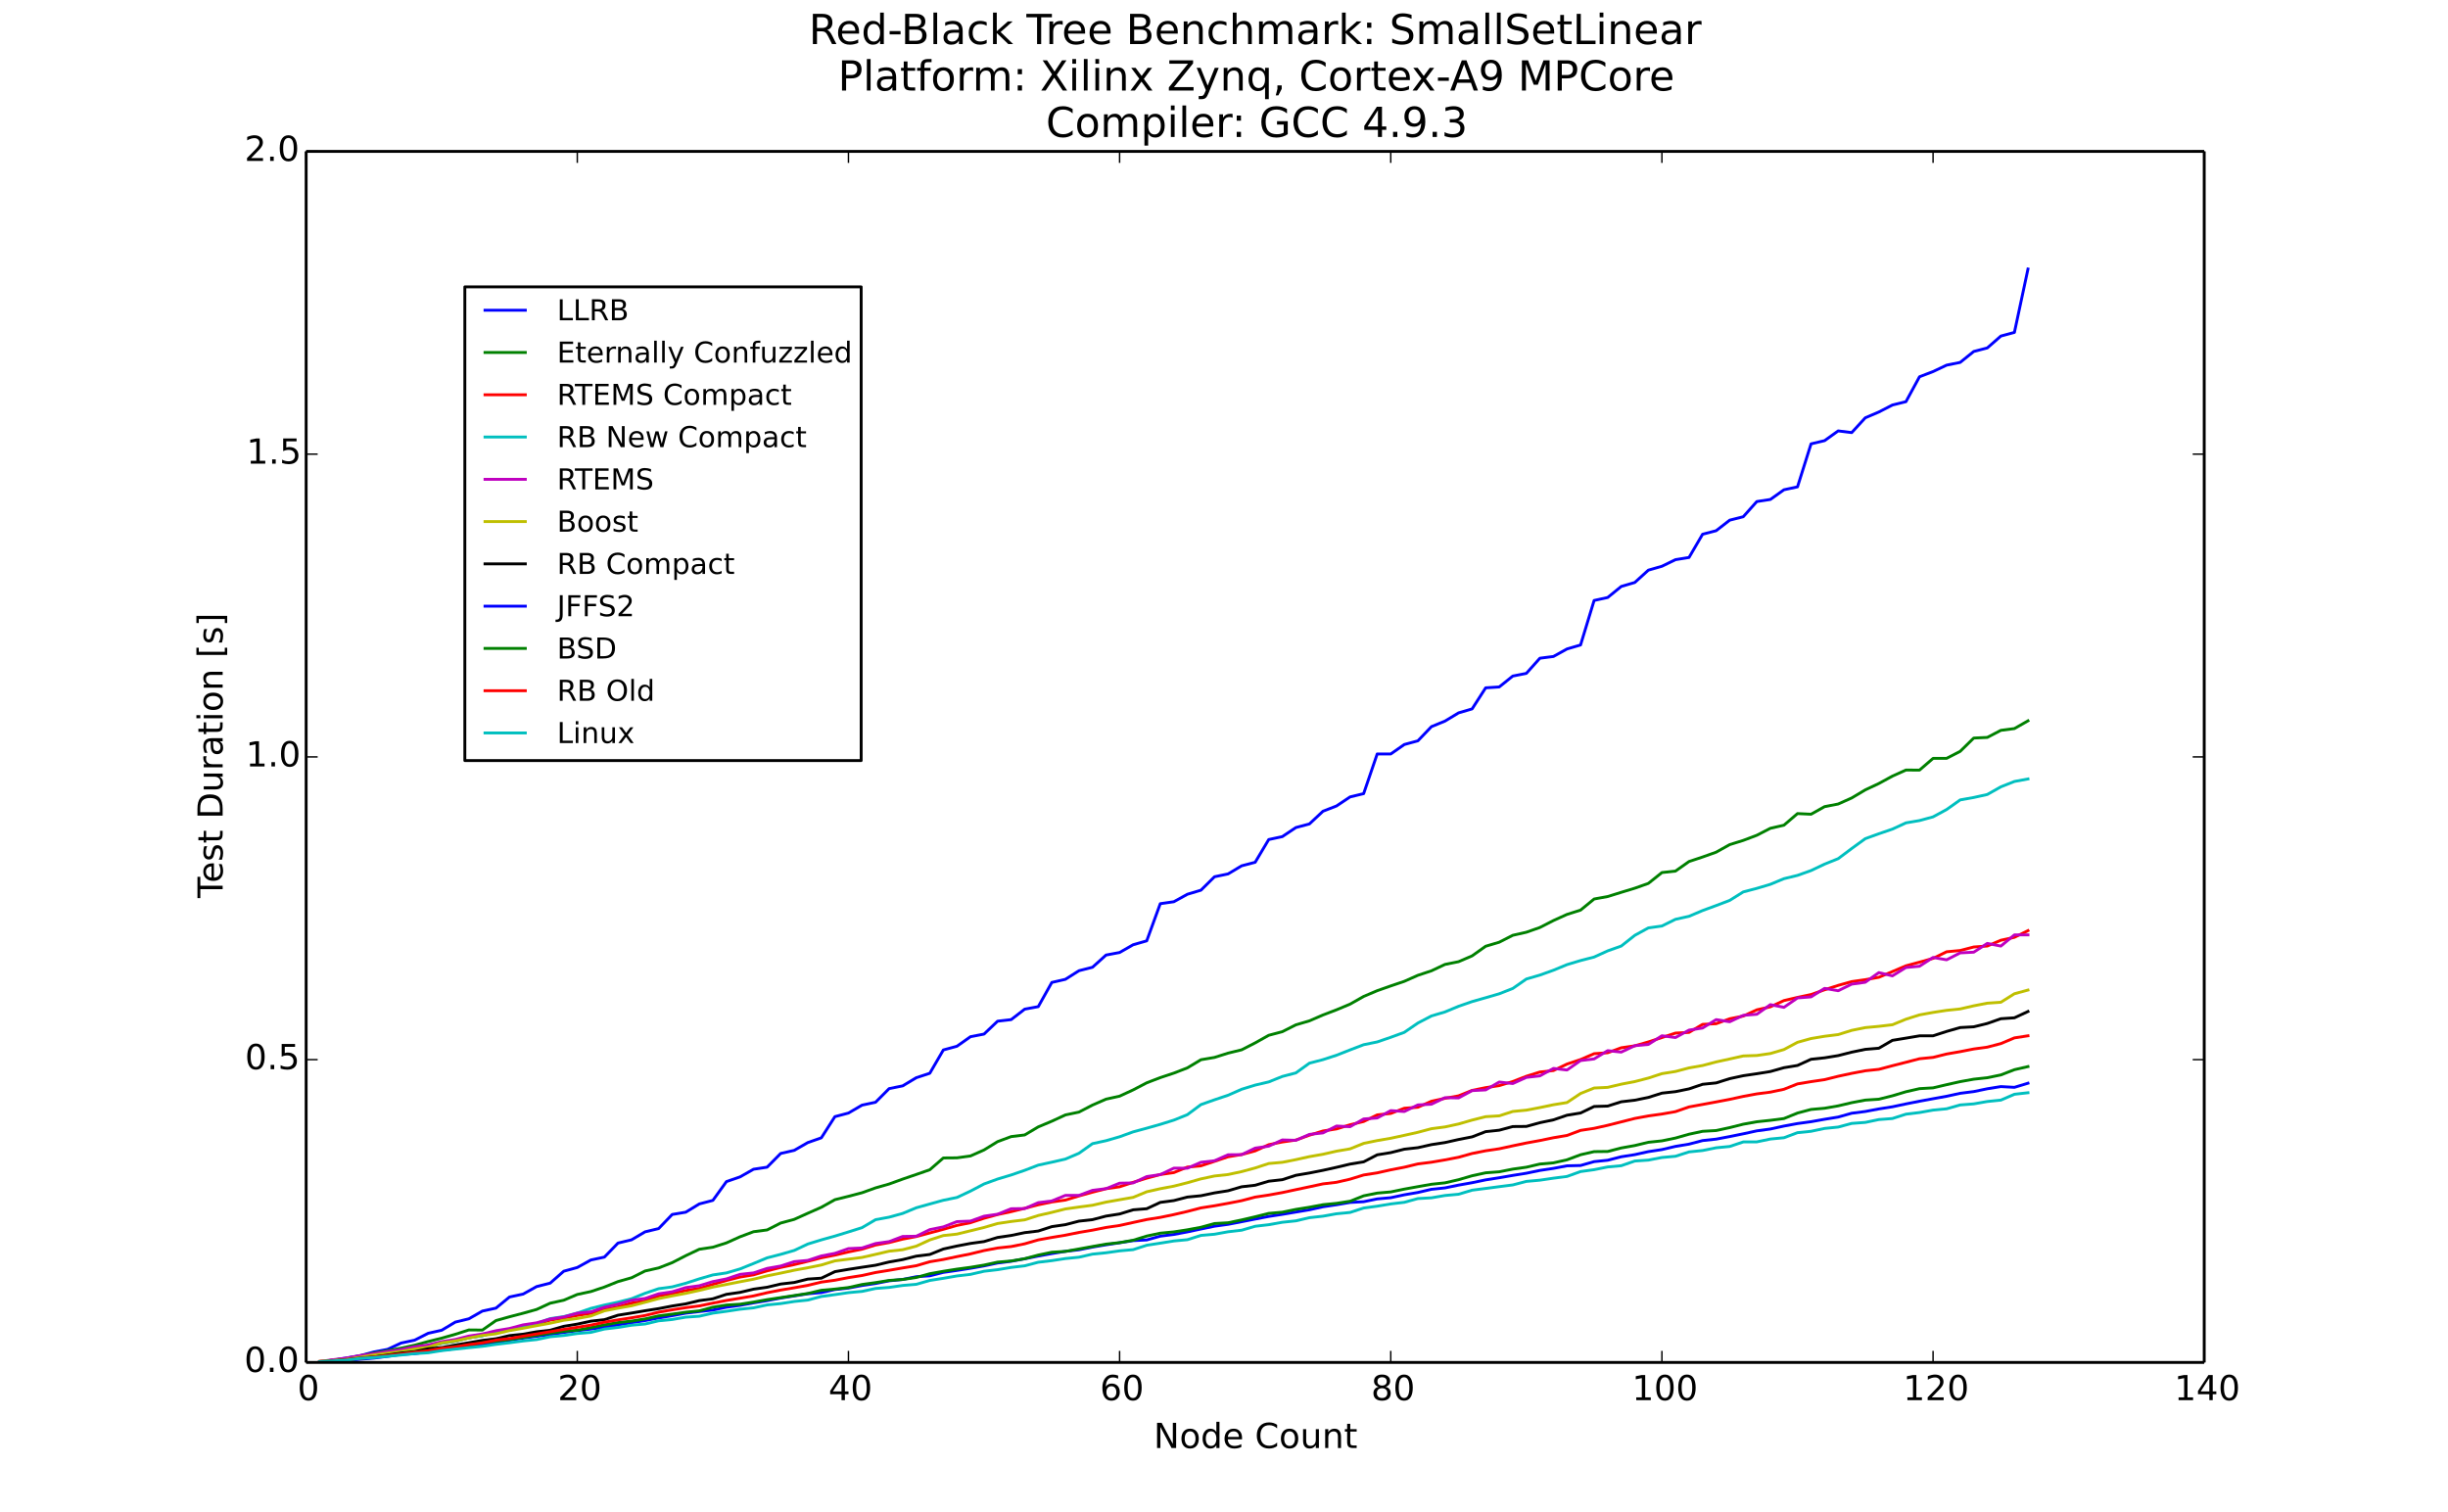 <?xml version="1.0" encoding="utf-8" standalone="no"?>
<!DOCTYPE svg PUBLIC "-//W3C//DTD SVG 1.1//EN"
  "http://www.w3.org/Graphics/SVG/1.1/DTD/svg11.dtd">
<!-- Created with matplotlib (http://matplotlib.org/) -->
<svg height="525pt" version="1.1" viewBox="0 0 850 525" width="850pt" xmlns="http://www.w3.org/2000/svg" xmlns:xlink="http://www.w3.org/1999/xlink">
 <defs>
  <style type="text/css">
*{stroke-linecap:butt;stroke-linejoin:round;}
  </style>
 </defs>
 <g id="figure_1">
  <g id="patch_1">
   <path d="
M0 525.583
L850.394 525.583
L850.394 0
L0 0
z
" style="fill:#ffffff;"/>
  </g>
  <g id="axes_1">
   <g id="patch_2">
    <path d="
M106.299 473.025
L765.354 473.025
L765.354 52.558
L106.299 52.558
z
" style="fill:#ffffff;"/>
   </g>
   <g id="line2d_1">
    <path clip-path="url(#p167908e84d)" d="
M111.007 472.886
L115.714 472.245
L120.422 471.47
L125.129 470.665
L129.837 469.384
L134.544 468.495
L139.252 466.302
L143.96 465.302
L148.667 462.907
L153.375 461.852
L158.082 459.029
L162.79 457.884
L167.497 455.199
L172.205 454.173
L176.912 450.31
L181.62 449.302
L186.327 446.69
L191.035 445.497
L195.742 441.364
L200.45 440.069
L205.157 437.465
L209.865 436.456
L214.573 431.591
L219.28 430.457
L223.988 427.685
L228.695 426.556
L233.403 421.659
L238.11 420.865
L242.818 417.999
L247.525 416.771
L252.233 410.242
L256.94 408.621
L261.648 405.951
L266.355 405.238
L271.063 400.479
L275.771 399.401
L280.478 396.7
L285.186 395.05
L289.893 387.697
L294.601 386.448
L299.308 383.699
L304.016 382.696
L308.723 377.96
L313.431 377.009
L318.138 374.182
L322.846 372.637
L327.553 364.538
L332.261 363.254
L336.969 359.94
L341.676 359.028
L346.384 354.551
L351.091 354.011
L355.799 350.373
L360.506 349.501
L365.214 341.1
L369.921 340.016
L374.629 337.033
L379.336 335.83
L384.044 331.587
L388.751 330.703
L393.459 328.01
L398.166 326.659
L402.874 313.756
L407.582 313.079
L412.289 310.484
L416.997 309.069
L421.704 304.406
L426.412 303.422
L431.119 300.609
L435.827 299.377
L440.534 291.482
L445.242 290.474
L449.949 287.325
L454.657 286.07
L459.364 281.657
L464.072 279.826
L468.78 276.686
L473.487 275.548
L478.195 261.767
L482.902 261.779
L487.61 258.492
L492.317 257.212
L497.025 252.287
L501.732 250.359
L506.44 247.51
L511.147 246.13
L515.855 238.811
L520.562 238.508
L525.27 234.725
L529.978 233.797
L534.685 228.528
L539.393 227.925
L544.1 225.317
L548.808 223.932
L553.515 208.479
L558.223 207.45
L562.93 203.615
L567.638 202.234
L572.345 197.957
L577.053 196.604
L581.76 194.315
L586.468 193.549
L591.175 185.487
L595.883 184.259
L600.591 180.599
L605.298 179.409
L610.006 174.131
L614.713 173.41
L619.421 170.047
L624.128 169.041
L628.836 154.107
L633.543 152.989
L638.251 149.608
L642.958 150.196
L647.666 145.063
L652.373 143.048
L657.081 140.623
L661.789 139.458
L666.496 130.81
L671.204 129.008
L675.911 126.776
L680.619 125.823
L685.326 122.031
L690.034 120.804
L694.741 116.681
L699.449 115.411
L704.156 93.409" style="fill:none;stroke:#0000ff;stroke-linecap:square;"/>
   </g>
   <g id="line2d_2">
    <path clip-path="url(#p167908e84d)" d="
M111.007 472.725
L115.714 472.262
L120.422 471.633
L125.129 470.719
L129.837 469.794
L134.544 468.953
L139.252 468.076
L143.96 467.053
L148.667 465.768
L153.375 464.592
L158.082 463.263
L162.79 461.752
L167.497 461.793
L172.205 458.495
L176.912 457.176
L181.62 455.95
L186.327 454.633
L191.035 452.463
L195.742 451.429
L200.45 449.429
L205.157 448.424
L209.865 446.854
L214.573 444.963
L219.28 443.635
L223.988 441.28
L228.695 440.219
L233.403 438.384
L238.11 435.966
L242.818 433.733
L247.525 433.027
L252.233 431.526
L256.94 429.409
L261.648 427.643
L266.355 427.032
L271.063 424.637
L275.771 423.362
L280.478 421.241
L285.186 419.161
L289.893 416.526
L294.601 415.355
L299.308 414.118
L304.016 412.425
L308.723 411.086
L313.431 409.377
L318.138 407.772
L322.846 406.135
L327.553 402.035
L332.261 401.995
L336.969 401.344
L341.676 399.264
L346.384 396.366
L351.091 394.623
L355.799 394.049
L360.506 391.252
L365.214 389.278
L369.921 387.1
L374.629 386.114
L379.336 383.674
L384.044 381.619
L388.751 380.579
L393.459 378.405
L398.166 375.948
L402.874 374.144
L407.582 372.583
L412.289 370.762
L416.997 367.93
L421.704 367.133
L426.412 365.643
L431.119 364.492
L435.827 362.086
L440.534 359.449
L445.242 358.2
L449.949 355.823
L454.657 354.435
L459.364 352.395
L464.072 350.6
L468.78 348.628
L473.487 345.961
L478.195 343.965
L482.902 342.307
L487.61 340.715
L492.317 338.626
L497.025 337.062
L501.732 334.844
L506.44 333.894
L511.147 331.873
L515.855 328.533
L520.562 327.134
L525.27 324.73
L529.978 323.669
L534.685 322.019
L539.393 319.607
L544.1 317.478
L548.808 315.988
L553.515 312.13
L558.223 311.275
L562.93 309.812
L567.638 308.38
L572.345 306.713
L577.053 302.947
L581.76 302.438
L586.468 299.115
L591.175 297.55
L595.883 295.875
L600.591 293.247
L605.298 291.784
L610.006 290.005
L614.713 287.581
L619.421 286.503
L624.128 282.474
L628.836 282.693
L633.543 280.059
L638.251 279.153
L642.958 277.048
L647.666 274.245
L652.373 272.034
L657.081 269.469
L661.789 267.351
L666.496 267.379
L671.204 263.307
L675.911 263.291
L680.619 260.867
L685.326 256.25
L690.034 256.029
L694.741 253.571
L699.449 252.956
L704.156 250.271" style="fill:none;stroke:#008000;stroke-linecap:square;"/>
   </g>
   <g id="line2d_3">
    <path clip-path="url(#p167908e84d)" d="
M111.007 472.69
L115.714 472.263
L120.422 471.685
L125.129 471.015
L129.837 470.383
L134.544 469.658
L139.252 469.035
L143.96 468.008
L148.667 467.389
L153.375 466.358
L158.082 465.634
L162.79 464.479
L167.497 463.676
L172.205 462.593
L176.912 461.759
L181.62 460.564
L186.327 459.799
L191.035 458.339
L195.742 457.617
L200.45 456.706
L205.157 455.973
L209.865 454.676
L214.573 453.751
L219.28 452.434
L223.988 451.686
L228.695 449.976
L233.403 449.113
L238.11 448.065
L242.818 447.315
L247.525 445.931
L252.233 444.578
L256.94 443.395
L261.648 442.612
L266.355 441.234
L271.063 440.048
L275.771 439.06
L280.478 437.916
L285.186 436.702
L289.893 435.769
L294.601 434.668
L299.308 433.701
L304.016 432.266
L308.723 431.413
L313.431 430.217
L318.138 429.33
L322.846 428.072
L327.553 426.811
L332.261 425.461
L336.969 424.51
L341.676 422.977
L346.384 421.686
L351.091 420.683
L355.799 419.52
L360.506 418.298
L365.214 417.316
L369.921 416.662
L374.629 415.232
L379.336 413.924
L384.044 412.712
L388.751 412.048
L393.459 410.498
L398.166 409.053
L402.874 407.787
L407.582 407.117
L412.289 405.205
L416.997 404.77
L421.704 403.215
L426.412 401.627
L431.119 400.854
L435.827 399.586
L440.534 397.429
L445.242 396.49
L449.949 395.831
L454.657 394.135
L459.364 392.675
L464.072 391.955
L468.78 390.514
L473.487 389.382
L478.195 387.087
L482.902 386.582
L487.61 384.775
L492.317 384.428
L497.025 382.346
L501.732 381.328
L506.44 380.473
L511.147 378.574
L515.855 377.626
L520.562 376.922
L525.27 375.497
L529.978 373.674
L534.685 372.199
L539.393 371.685
L544.1 369.438
L548.808 367.87
L553.515 365.833
L558.223 365.505
L562.93 363.782
L567.638 363.105
L572.345 361.752
L577.053 360.23
L581.76 358.683
L586.468 358.444
L591.175 355.658
L595.883 355.424
L600.591 353.71
L605.298 352.772
L610.006 350.606
L614.713 349.559
L619.421 347.395
L624.128 346.295
L628.836 345.294
L633.543 343.646
L638.251 342.122
L642.958 340.808
L647.666 340.141
L652.373 339.315
L657.081 337.324
L661.789 335.324
L666.496 334.055
L671.204 332.743
L675.911 330.451
L680.619 330.013
L685.326 328.791
L690.034 328.456
L694.741 326.45
L699.449 325.43
L704.156 323.116" style="fill:none;stroke:#ff0000;stroke-linecap:square;"/>
   </g>
   <g id="line2d_4">
    <path clip-path="url(#p167908e84d)" d="
M111.007 472.872
L115.714 472.543
L120.422 472.147
L125.129 471.333
L129.837 470.727
L134.544 469.978
L139.252 469.33
L143.96 468.571
L148.667 467.616
L153.375 466.398
L158.082 465.683
L162.79 464.479
L167.497 463.817
L172.205 462.211
L176.912 461.84
L181.62 460.355
L186.327 459.494
L191.035 457.823
L195.742 457.124
L200.45 455.894
L205.157 454.261
L209.865 453.11
L214.573 452.104
L219.28 450.91
L223.988 449.019
L228.695 447.424
L233.403 446.797
L238.11 445.536
L242.818 444.011
L247.525 442.648
L252.233 441.951
L256.94 440.575
L261.648 438.68
L266.355 436.72
L271.063 435.508
L275.771 434.148
L280.478 431.923
L285.186 430.474
L289.893 429.162
L294.601 427.716
L299.308 426.238
L304.016 423.466
L308.723 422.599
L313.431 421.295
L318.138 419.339
L322.846 418.022
L327.553 416.721
L332.261 415.756
L336.969 413.545
L341.676 411.071
L346.384 409.358
L351.091 407.946
L355.799 406.329
L360.506 404.527
L365.214 403.505
L369.921 402.428
L374.629 400.416
L379.336 397.07
L384.044 396.043
L388.751 394.68
L393.459 392.976
L398.166 391.704
L402.874 390.372
L407.582 388.902
L412.289 387.009
L416.997 383.507
L421.704 381.844
L426.412 380.261
L431.119 378.189
L435.827 376.738
L440.534 375.637
L445.242 373.74
L449.949 372.512
L454.657 369.13
L459.364 367.903
L464.072 366.373
L468.78 364.52
L473.487 362.719
L478.195 361.757
L482.902 360.145
L487.61 358.422
L492.317 355.195
L497.025 352.735
L501.732 351.338
L506.44 349.38
L511.147 347.745
L515.855 346.409
L520.562 345.037
L525.27 343.194
L529.978 339.915
L534.685 338.543
L539.393 336.858
L544.1 334.915
L548.808 333.497
L553.515 332.282
L558.223 330.137
L562.93 328.467
L567.638 324.747
L572.345 322.166
L577.053 321.505
L581.76 319.18
L586.468 318.133
L591.175 316.139
L595.883 314.406
L600.591 312.614
L605.298 309.67
L610.006 308.436
L614.713 307.03
L619.421 305.077
L624.128 303.931
L628.836 302.254
L633.543 300.017
L638.251 298.126
L642.958 294.598
L647.666 291.182
L652.373 289.476
L657.081 287.865
L661.789 285.695
L666.496 284.897
L671.204 283.609
L675.911 281.061
L680.619 277.722
L685.326 276.881
L690.034 275.841
L694.741 273.188
L699.449 271.323
L704.156 270.449" style="fill:none;stroke:#00bfbf;stroke-linecap:square;"/>
   </g>
   <g id="line2d_5">
    <path clip-path="url(#p167908e84d)" d="
M111.007 472.715
L115.714 472.089
L120.422 471.502
L125.129 470.645
L129.837 469.998
L134.544 469.241
L139.252 468.592
L143.96 467.595
L148.667 466.967
L153.375 465.805
L158.082 465.067
L162.79 463.875
L167.497 463.148
L172.205 462.019
L176.912 461.246
L181.62 459.988
L186.327 459.279
L191.035 457.965
L195.742 457.249
L200.45 455.924
L205.157 455.458
L209.865 453.863
L214.573 452.826
L219.28 451.449
L223.988 450.817
L228.695 449.203
L233.403 448.495
L238.11 447.043
L242.818 446.402
L247.525 444.967
L252.233 444.03
L256.94 442.455
L261.648 441.945
L266.355 440.385
L271.063 439.561
L275.771 438.037
L280.478 437.603
L285.186 436.058
L289.893 435.159
L294.601 433.511
L299.308 433.29
L304.016 431.74
L308.723 431.073
L313.431 429.292
L318.138 429.21
L322.846 426.918
L327.553 425.971
L332.261 424.142
L336.969 423.954
L341.676 422.259
L346.384 421.573
L351.091 419.667
L355.799 419.606
L360.506 417.552
L365.214 416.962
L369.921 415.035
L374.629 415.031
L379.336 413.281
L384.044 412.699
L388.751 410.792
L393.459 410.705
L398.166 408.503
L402.874 407.815
L407.582 405.584
L412.289 405.59
L416.997 403.538
L421.704 403.005
L426.412 400.927
L431.119 400.878
L435.827 398.619
L440.534 397.941
L445.242 395.782
L449.949 395.907
L454.657 393.855
L459.364 393.341
L464.072 390.949
L468.78 391.186
L473.487 388.502
L478.195 388.155
L482.902 385.604
L487.61 385.912
L492.317 383.623
L497.025 383.377
L501.732 381.105
L506.44 381.197
L511.147 378.657
L515.855 378.412
L520.562 375.675
L525.27 376.204
L529.978 374.067
L534.685 373.535
L539.393 370.946
L544.1 371.506
L548.808 368.22
L553.515 367.65
L558.223 364.786
L562.93 365.283
L567.638 363.064
L572.345 362.621
L577.053 359.611
L581.76 360.233
L586.468 357.647
L591.175 356.927
L595.883 354.008
L600.591 354.753
L605.298 352.528
L610.006 352.146
L614.713 348.805
L619.421 349.744
L624.128 346.477
L628.836 346.114
L633.543 343.153
L638.251 343.983
L642.958 341.689
L647.666 341.03
L652.373 337.681
L657.081 338.819
L661.789 335.912
L666.496 335.472
L671.204 332.423
L675.911 333.238
L680.619 330.836
L685.326 330.593
L690.034 327.546
L694.741 328.474
L699.449 324.59
L704.156 324.581" style="fill:none;stroke:#bf00bf;stroke-linecap:square;"/>
   </g>
   <g id="line2d_6">
    <path clip-path="url(#p167908e84d)" d="
M111.007 472.703
L115.714 472.381
L120.422 471.952
L125.129 471.207
L129.837 470.431
L134.544 469.814
L139.252 469.227
L143.96 468.367
L148.667 467.737
L153.375 466.229
L158.082 465.569
L162.79 464.545
L167.497 463.665
L172.205 463.1
L176.912 461.976
L181.62 461.163
L186.327 460.274
L191.035 459.415
L195.742 458.391
L200.45 457.777
L205.157 456.912
L209.865 455.112
L214.573 454.2
L219.28 453.364
L223.988 452.146
L228.695 450.871
L233.403 449.928
L238.11 449.047
L242.818 448.021
L247.525 446.871
L252.233 445.95
L256.94 445.028
L261.648 444.131
L266.355 442.968
L271.063 442.024
L275.771 441.014
L280.478 440.156
L285.186 439.201
L289.893 437.772
L294.601 437.175
L299.308 436.574
L304.016 435.51
L308.723 434.405
L313.431 433.892
L318.138 432.667
L322.846 430.492
L327.553 428.975
L332.261 428.476
L336.969 427.325
L341.676 426.169
L346.384 424.797
L351.091 424.091
L355.799 423.524
L360.506 422.013
L365.214 420.934
L369.921 419.742
L374.629 419.078
L379.336 418.459
L384.044 417.373
L388.751 416.538
L393.459 415.717
L398.166 413.778
L402.874 412.715
L407.582 411.826
L412.289 410.638
L416.997 409.3
L421.704 408.301
L426.412 407.792
L431.119 406.78
L435.827 405.511
L440.534 403.966
L445.242 403.553
L449.949 402.622
L454.657 401.58
L459.364 400.757
L464.072 399.679
L468.78 398.873
L473.487 396.977
L478.195 396.006
L482.902 395.197
L487.61 394.181
L492.317 393.13
L497.025 391.878
L501.732 391.266
L506.44 390.244
L511.147 388.885
L515.855 387.703
L520.562 387.415
L525.27 385.895
L529.978 385.438
L534.685 384.543
L539.393 383.558
L544.1 382.8
L548.808 379.652
L553.515 377.754
L558.223 377.53
L562.93 376.421
L567.638 375.52
L572.345 374.301
L577.053 372.766
L581.76 372.013
L586.468 370.77
L591.175 369.944
L595.883 368.698
L600.591 367.671
L605.298 366.617
L610.006 366.463
L614.713 365.777
L619.421 364.395
L624.128 361.883
L628.836 360.575
L633.543 359.787
L638.251 359.203
L642.958 357.734
L647.666 356.779
L652.373 356.343
L657.081 355.789
L661.789 353.861
L666.496 352.367
L671.204 351.509
L675.911 350.786
L680.619 350.298
L685.326 349.213
L690.034 348.302
L694.741 347.977
L699.449 345.024
L704.156 343.747" style="fill:none;stroke:#bfbf00;stroke-linecap:square;"/>
   </g>
   <g id="line2d_7">
    <path clip-path="url(#p167908e84d)" d="
M111.007 472.842
L115.714 472.579
L120.422 472.099
L125.129 471.71
L129.837 471.154
L134.544 470.481
L139.252 469.781
L143.96 469.293
L148.667 468.288
L153.375 467.857
L158.082 467.009
L162.79 466.196
L167.497 465.374
L172.205 464.805
L176.912 463.714
L181.62 463.227
L186.327 462.388
L191.035 461.849
L195.742 460.493
L200.45 459.725
L205.157 458.704
L209.865 458.182
L214.573 456.633
L219.28 455.882
L223.988 455.081
L228.695 454.343
L233.403 453.439
L238.11 452.69
L242.818 451.567
L247.525 450.935
L252.233 449.383
L256.94 448.71
L261.648 447.591
L266.355 446.927
L271.063 445.811
L275.771 445.27
L280.478 444.097
L285.186 443.776
L289.893 441.51
L294.601 440.715
L299.308 439.982
L304.016 439.282
L308.723 438.153
L313.431 437.326
L318.138 436.129
L322.846 435.548
L327.553 433.651
L332.261 432.614
L336.969 431.715
L341.676 431.067
L346.384 429.64
L351.091 428.947
L355.799 427.967
L360.506 427.405
L365.214 425.879
L369.921 425.201
L374.629 423.977
L379.336 423.457
L384.044 422.22
L388.751 421.49
L393.459 420.042
L398.166 419.664
L402.874 417.462
L407.582 416.837
L412.289 415.615
L416.997 415.153
L421.704 414.168
L426.412 413.426
L431.119 412.046
L435.827 411.508
L440.534 410.111
L445.242 409.583
L449.949 408.061
L454.657 407.261
L459.364 406.328
L464.072 405.285
L468.78 404.165
L473.487 403.386
L478.195 400.952
L482.902 400.185
L487.61 398.994
L492.317 398.47
L497.025 397.41
L501.732 396.69
L506.44 395.634
L511.147 394.713
L515.855 392.899
L520.562 392.404
L525.27 391.132
L529.978 391.091
L534.685 389.791
L539.393 388.806
L544.1 387.199
L548.808 386.429
L553.515 384.164
L558.223 384.025
L562.93 382.533
L567.638 381.984
L572.345 381.019
L577.053 379.531
L581.76 379.016
L586.468 378.055
L591.175 376.461
L595.883 375.982
L600.591 374.501
L605.298 373.482
L610.006 372.789
L614.713 372.028
L619.421 370.699
L624.128 369.924
L628.836 367.772
L633.543 367.271
L638.251 366.503
L642.958 365.306
L647.666 364.333
L652.373 363.937
L657.081 361.203
L661.789 360.435
L666.496 359.638
L671.204 359.626
L675.911 358.105
L680.619 356.761
L685.326 356.503
L690.034 355.345
L694.741 353.693
L699.449 353.38
L704.156 351.185" style="fill:none;stroke:#000000;stroke-linecap:square;"/>
   </g>
   <g id="line2d_8">
    <path clip-path="url(#p167908e84d)" d="
M111.007 472.848
L115.714 472.664
L120.422 472.362
L125.129 471.921
L129.837 471.531
L134.544 470.929
L139.252 470.261
L143.96 469.979
L148.667 469.311
L153.375 468.758
L158.082 468.207
L162.79 467.269
L167.497 466.743
L172.205 466.092
L176.912 465.306
L181.62 464.583
L186.327 463.948
L191.035 463.349
L195.742 462.616
L200.45 461.996
L205.157 461.436
L209.865 460.821
L214.573 460.004
L219.28 459.226
L223.988 458.49
L228.695 457.578
L233.403 456.79
L238.11 455.917
L242.818 455.365
L247.525 454.844
L252.233 453.859
L256.94 453.215
L261.648 452.349
L266.355 451.582
L271.063 450.673
L275.771 449.93
L280.478 449.197
L285.186 448.78
L289.893 447.725
L294.601 447.209
L299.308 446.325
L304.016 445.63
L308.723 444.698
L313.431 444.217
L318.138 443.272
L322.846 442.957
L327.553 441.76
L332.261 441.082
L336.969 440.338
L341.676 439.514
L346.384 438.508
L351.091 437.911
L355.799 437.054
L360.506 436.093
L365.214 435.236
L369.921 434.462
L374.629 433.924
L379.336 432.98
L384.044 432.188
L388.751 431.479
L393.459 430.743
L398.166 430.505
L402.874 429.19
L407.582 428.593
L412.289 427.708
L416.997 426.705
L421.704 425.73
L426.412 425.081
L431.119 424.173
L435.827 423.249
L440.534 422.339
L445.242 421.61
L449.949 420.818
L454.657 420.032
L459.364 418.983
L464.072 418.283
L468.78 417.481
L473.487 417.227
L478.195 416.259
L482.902 415.837
L487.61 414.829
L492.317 414.022
L497.025 412.925
L501.732 412.432
L506.44 411.469
L511.147 410.629
L515.855 409.644
L520.562 408.908
L525.27 408.094
L529.978 407.341
L534.685 406.36
L539.393 405.655
L544.1 404.766
L548.808 404.654
L553.515 403.311
L558.223 402.832
L562.93 401.621
L567.638 400.886
L572.345 399.843
L577.053 399.13
L581.76 398.02
L586.468 397.238
L591.175 396.005
L595.883 395.502
L600.591 394.609
L605.298 393.654
L610.006 392.625
L614.713 391.988
L619.421 390.96
L624.128 390.093
L628.836 389.445
L633.543 388.606
L638.251 387.839
L642.958 386.508
L647.666 385.902
L652.373 385.014
L657.081 384.273
L661.789 383.274
L666.496 382.341
L671.204 381.474
L675.911 380.622
L680.619 379.593
L685.326 378.991
L690.034 378.015
L694.741 377.256
L699.449 377.517
L704.156 376.087" style="fill:none;stroke:#0000ff;stroke-linecap:square;"/>
   </g>
   <g id="line2d_9">
    <path clip-path="url(#p167908e84d)" d="
M111.007 472.851
L115.714 472.426
L120.422 472.103
L125.129 471.529
L129.837 471.116
L134.544 470.663
L139.252 470.088
L143.96 469.503
L148.667 468.987
L153.375 468.222
L158.082 467.551
L162.79 467.041
L167.497 466.201
L172.205 465.644
L176.912 465.095
L181.62 464.359
L186.327 463.601
L191.035 462.861
L195.742 462.224
L200.45 461.845
L205.157 460.944
L209.865 459.991
L214.573 459.197
L219.28 458.676
L223.988 457.924
L228.695 456.876
L233.403 456.259
L238.11 455.593
L242.818 455.129
L247.525 453.849
L252.233 453.108
L256.94 452.819
L261.648 452.08
L266.355 451.233
L271.063 450.527
L275.771 449.818
L280.478 449.088
L285.186 447.982
L289.893 447.563
L294.601 447.029
L299.308 445.974
L304.016 445.314
L308.723 444.565
L313.431 444.225
L318.138 443.537
L322.846 442.228
L327.553 441.384
L332.261 440.638
L336.969 440.008
L341.676 439.229
L346.384 438.21
L351.091 437.812
L355.799 437.013
L360.506 435.754
L365.214 434.766
L369.921 434.483
L374.629 433.634
L379.336 432.783
L384.044 431.95
L388.751 431.43
L393.459 430.608
L398.166 429.155
L402.874 428.153
L407.582 427.709
L412.289 426.981
L416.997 426.101
L421.704 424.81
L426.412 424.534
L431.119 423.558
L435.827 422.459
L440.534 421.277
L445.242 420.871
L449.949 419.897
L454.657 419.15
L459.364 418.264
L464.072 417.792
L468.78 417.054
L473.487 415.188
L478.195 414.24
L482.902 413.83
L487.61 412.856
L492.317 412.003
L497.025 411.172
L501.732 410.675
L506.44 409.591
L511.147 408.217
L515.855 407.193
L520.562 406.838
L525.27 405.909
L529.978 405.249
L534.685 404.148
L539.393 403.734
L544.1 402.681
L548.808 400.919
L553.515 399.839
L558.223 399.786
L562.93 398.57
L567.638 397.728
L572.345 396.596
L577.053 396.1
L581.76 395.126
L586.468 393.793
L591.175 392.785
L595.883 392.518
L600.591 391.501
L605.298 390.316
L610.006 389.469
L614.713 388.968
L619.421 388.357
L624.128 386.446
L628.836 385.193
L633.543 384.778
L638.251 383.953
L642.958 382.84
L647.666 381.949
L652.373 381.641
L657.081 380.459
L661.789 379.048
L666.496 377.975
L671.204 377.699
L675.911 376.592
L680.619 375.538
L685.326 374.691
L690.034 374.18
L694.741 373.209
L699.449 371.389
L704.156 370.311" style="fill:none;stroke:#008000;stroke-linecap:square;"/>
   </g>
   <g id="line2d_10">
    <path clip-path="url(#p167908e84d)" d="
M111.007 472.871
L115.714 472.53
L120.422 472.139
L125.129 471.607
L129.837 471.169
L134.544 470.653
L139.252 470.109
L143.96 469.523
L148.667 468.971
L153.375 468.127
L158.082 467.65
L162.79 466.833
L167.497 466.233
L172.205 465.281
L176.912 464.742
L181.62 463.921
L186.327 463.152
L191.035 462.361
L195.742 461.549
L200.45 460.838
L205.157 460.066
L209.865 459.057
L214.573 458.251
L219.28 457.523
L223.988 456.723
L228.695 455.581
L233.403 454.756
L238.11 454.011
L242.818 453.404
L247.525 452.432
L252.233 451.512
L256.94 450.735
L261.648 449.933
L266.355 448.829
L271.063 447.901
L275.771 447.114
L280.478 446.27
L285.186 445.14
L289.893 444.493
L294.601 443.584
L299.308 442.851
L304.016 441.81
L308.723 441.042
L313.431 440.221
L318.138 439.452
L322.846 438.073
L327.553 437.283
L332.261 436.293
L336.969 435.346
L341.676 434.189
L346.384 433.304
L351.091 432.796
L355.799 431.846
L360.506 430.484
L365.214 429.633
L369.921 428.851
L374.629 427.902
L379.336 427.105
L384.044 426.172
L388.751 425.48
L393.459 424.438
L398.166 423.415
L402.874 422.673
L407.582 421.697
L412.289 420.605
L416.997 419.377
L421.704 418.642
L426.412 417.787
L431.119 416.867
L435.827 415.626
L440.534 414.917
L445.242 414.056
L449.949 413.046
L454.657 412.051
L459.364 411.038
L464.072 410.481
L468.78 409.398
L473.487 407.95
L478.195 407.212
L482.902 406.158
L487.61 405.251
L492.317 404.111
L497.025 403.515
L501.732 402.707
L506.44 401.798
L511.147 400.485
L515.855 399.547
L520.562 398.85
L525.27 397.826
L529.978 396.846
L534.685 395.987
L539.393 395.015
L544.1 394.225
L548.808 392.464
L553.515 391.751
L558.223 390.701
L562.93 389.51
L567.638 388.316
L572.345 387.444
L577.053 386.789
L581.76 385.955
L586.468 384.318
L591.175 383.461
L595.883 382.588
L600.591 381.691
L605.298 380.665
L610.006 379.793
L614.713 379.182
L619.421 378.189
L624.128 376.325
L628.836 375.539
L633.543 374.847
L638.251 373.673
L642.958 372.664
L647.666 371.768
L652.373 371.271
L657.081 370.017
L661.789 368.818
L666.496 367.589
L671.204 367.12
L675.911 365.949
L680.619 365.128
L685.326 364.203
L690.034 363.561
L694.741 362.33
L699.449 360.349
L704.156 359.623" style="fill:none;stroke:#ff0000;stroke-linecap:square;"/>
   </g>
   <g id="line2d_11">
    <path clip-path="url(#p167908e84d)" d="
M111.007 472.794
L115.714 472.507
L120.422 472.219
L125.129 471.644
L129.837 471.343
L134.544 470.917
L139.252 470.464
L143.96 469.975
L148.667 469.679
L153.375 468.929
L158.082 468.403
L162.79 467.911
L167.497 467.436
L172.205 466.755
L176.912 466.194
L181.62 465.574
L186.327 465.088
L191.035 464.111
L195.742 463.672
L200.45 462.987
L205.157 462.601
L209.865 461.432
L214.573 460.876
L219.28 460.111
L223.988 459.688
L228.695 458.576
L233.403 458.12
L238.11 457.31
L242.818 456.982
L247.525 455.911
L252.233 455.273
L256.94 454.559
L261.648 454.073
L266.355 453.063
L271.063 452.603
L275.771 451.87
L280.478 451.381
L285.186 450.131
L289.893 449.491
L294.601 448.798
L299.308 448.369
L304.016 447.351
L308.723 446.986
L313.431 446.303
L318.138 445.909
L322.846 444.569
L327.553 443.823
L332.261 443.008
L336.969 442.457
L341.676 441.372
L346.384 440.824
L351.091 440.041
L355.799 439.486
L360.506 438.246
L365.214 437.686
L369.921 436.965
L374.629 436.5
L379.336 435.425
L384.044 434.958
L388.751 434.292
L393.459 433.871
L398.166 432.347
L402.874 431.619
L407.582 430.858
L412.289 430.415
L416.997 428.927
L421.704 428.52
L426.412 427.668
L431.119 427.124
L435.827 425.755
L440.534 425.209
L445.242 424.367
L449.949 423.872
L454.657 422.771
L459.364 422.252
L464.072 421.407
L468.78 420.954
L473.487 419.423
L478.195 418.781
L482.902 417.999
L487.61 417.436
L492.317 416.137
L497.025 415.877
L501.732 415.071
L506.44 414.636
L511.147 413.224
L515.855 412.622
L520.562 412.003
L525.27 411.403
L529.978 410.178
L534.685 409.752
L539.393 409.058
L544.1 408.454
L548.808 406.756
L553.515 406.107
L558.223 405.161
L562.93 404.725
L567.638 403.107
L572.345 402.783
L577.053 401.876
L581.76 401.453
L586.468 399.937
L591.175 399.455
L595.883 398.502
L600.591 398.047
L605.298 396.475
L610.006 396.452
L614.713 395.468
L619.421 395.019
L624.128 393.255
L628.836 392.78
L633.543 391.786
L638.251 391.311
L642.958 390.043
L647.666 389.695
L652.373 388.705
L657.081 388.347
L661.789 386.833
L666.496 386.268
L671.204 385.423
L675.911 384.97
L680.619 383.63
L685.326 383.265
L690.034 382.436
L694.741 381.955
L699.449 379.925
L704.156 379.395" style="fill:none;stroke:#00bfbf;stroke-linecap:square;"/>
   </g>
   <g id="matplotlib.axis_1">
    <g id="xtick_1">
     <g id="line2d_12">
      <defs>
       <path d="
M0 0
L0 -4" id="m93b0483c22" style="stroke:#000000;stroke-width:0.5;"/>
      </defs>
      <g>
       <use style="stroke:#000000;stroke-width:0.5;" x="106.299" xlink:href="#m93b0483c22" y="473.025"/>
      </g>
     </g>
     <g id="line2d_13">
      <defs>
       <path d="
M0 0
L0 4" id="m741efc42ff" style="stroke:#000000;stroke-width:0.5;"/>
      </defs>
      <g>
       <use style="stroke:#000000;stroke-width:0.5;" x="106.299" xlink:href="#m741efc42ff" y="52.558"/>
      </g>
     </g>
     <g id="text_1">
      <!-- 0 -->
      <defs>
       <path d="
M31.781 66.406
Q24.172 66.406 20.328 58.906
Q16.5 51.422 16.5 36.375
Q16.5 21.391 20.328 13.891
Q24.172 6.391 31.781 6.391
Q39.453 6.391 43.281 13.891
Q47.125 21.391 47.125 36.375
Q47.125 51.422 43.281 58.906
Q39.453 66.406 31.781 66.406
M31.781 74.219
Q44.047 74.219 50.516 64.516
Q56.984 54.828 56.984 36.375
Q56.984 17.969 50.516 8.266
Q44.047 -1.422 31.781 -1.422
Q19.531 -1.422 13.062 8.266
Q6.594 17.969 6.594 36.375
Q6.594 54.828 13.062 64.516
Q19.531 74.219 31.781 74.219" id="BitstreamVeraSans-Roman-30"/>
      </defs>
      <g transform="translate(103.276 486.143)scale(0.12 -0.12)">
       <use xlink:href="#BitstreamVeraSans-Roman-30"/>
      </g>
     </g>
    </g>
    <g id="xtick_2">
     <g id="line2d_14">
      <g>
       <use style="stroke:#000000;stroke-width:0.5;" x="200.45" xlink:href="#m93b0483c22" y="473.025"/>
      </g>
     </g>
     <g id="line2d_15">
      <g>
       <use style="stroke:#000000;stroke-width:0.5;" x="200.45" xlink:href="#m741efc42ff" y="52.558"/>
      </g>
     </g>
     <g id="text_2">
      <!-- 20 -->
      <defs>
       <path d="
M19.188 8.297
L53.609 8.297
L53.609 0
L7.328 0
L7.328 8.297
Q12.938 14.109 22.625 23.891
Q32.328 33.688 34.812 36.531
Q39.547 41.844 41.422 45.531
Q43.312 49.219 43.312 52.781
Q43.312 58.594 39.234 62.25
Q35.156 65.922 28.609 65.922
Q23.969 65.922 18.812 64.312
Q13.672 62.703 7.812 59.422
L7.812 69.391
Q13.766 71.781 18.938 73
Q24.125 74.219 28.422 74.219
Q39.75 74.219 46.484 68.547
Q53.219 62.891 53.219 53.422
Q53.219 48.922 51.531 44.891
Q49.859 40.875 45.406 35.406
Q44.188 33.984 37.641 27.219
Q31.109 20.453 19.188 8.297" id="BitstreamVeraSans-Roman-32"/>
      </defs>
      <g transform="translate(193.653 486.143)scale(0.12 -0.12)">
       <use xlink:href="#BitstreamVeraSans-Roman-32"/>
       <use x="63.623" xlink:href="#BitstreamVeraSans-Roman-30"/>
      </g>
     </g>
    </g>
    <g id="xtick_3">
     <g id="line2d_16">
      <g>
       <use style="stroke:#000000;stroke-width:0.5;" x="294.601" xlink:href="#m93b0483c22" y="473.025"/>
      </g>
     </g>
     <g id="line2d_17">
      <g>
       <use style="stroke:#000000;stroke-width:0.5;" x="294.601" xlink:href="#m741efc42ff" y="52.558"/>
      </g>
     </g>
     <g id="text_3">
      <!-- 40 -->
      <defs>
       <path d="
M37.797 64.312
L12.891 25.391
L37.797 25.391
z

M35.203 72.906
L47.609 72.906
L47.609 25.391
L58.016 25.391
L58.016 17.188
L47.609 17.188
L47.609 0
L37.797 0
L37.797 17.188
L4.891 17.188
L4.891 26.703
z
" id="BitstreamVeraSans-Roman-34"/>
      </defs>
      <g transform="translate(287.658 486.143)scale(0.12 -0.12)">
       <use xlink:href="#BitstreamVeraSans-Roman-34"/>
       <use x="63.623" xlink:href="#BitstreamVeraSans-Roman-30"/>
      </g>
     </g>
    </g>
    <g id="xtick_4">
     <g id="line2d_18">
      <g>
       <use style="stroke:#000000;stroke-width:0.5;" x="388.751" xlink:href="#m93b0483c22" y="473.025"/>
      </g>
     </g>
     <g id="line2d_19">
      <g>
       <use style="stroke:#000000;stroke-width:0.5;" x="388.751" xlink:href="#m741efc42ff" y="52.558"/>
      </g>
     </g>
     <g id="text_4">
      <!-- 60 -->
      <defs>
       <path d="
M33.016 40.375
Q26.375 40.375 22.484 35.828
Q18.609 31.297 18.609 23.391
Q18.609 15.531 22.484 10.953
Q26.375 6.391 33.016 6.391
Q39.656 6.391 43.531 10.953
Q47.406 15.531 47.406 23.391
Q47.406 31.297 43.531 35.828
Q39.656 40.375 33.016 40.375
M52.594 71.297
L52.594 62.312
Q48.875 64.062 45.094 64.984
Q41.312 65.922 37.594 65.922
Q27.828 65.922 22.672 59.328
Q17.531 52.734 16.797 39.406
Q19.672 43.656 24.016 45.922
Q28.375 48.188 33.594 48.188
Q44.578 48.188 50.953 41.516
Q57.328 34.859 57.328 23.391
Q57.328 12.156 50.688 5.359
Q44.047 -1.422 33.016 -1.422
Q20.359 -1.422 13.672 8.266
Q6.984 17.969 6.984 36.375
Q6.984 53.656 15.188 63.938
Q23.391 74.219 37.203 74.219
Q40.922 74.219 44.703 73.484
Q48.484 72.75 52.594 71.297" id="BitstreamVeraSans-Roman-36"/>
      </defs>
      <g transform="translate(381.934 486.143)scale(0.12 -0.12)">
       <use xlink:href="#BitstreamVeraSans-Roman-36"/>
       <use x="63.623" xlink:href="#BitstreamVeraSans-Roman-30"/>
      </g>
     </g>
    </g>
    <g id="xtick_5">
     <g id="line2d_20">
      <g>
       <use style="stroke:#000000;stroke-width:0.5;" x="482.902" xlink:href="#m93b0483c22" y="473.025"/>
      </g>
     </g>
     <g id="line2d_21">
      <g>
       <use style="stroke:#000000;stroke-width:0.5;" x="482.902" xlink:href="#m741efc42ff" y="52.558"/>
      </g>
     </g>
     <g id="text_5">
      <!-- 80 -->
      <defs>
       <path d="
M31.781 34.625
Q24.75 34.625 20.719 30.859
Q16.703 27.094 16.703 20.516
Q16.703 13.922 20.719 10.156
Q24.75 6.391 31.781 6.391
Q38.812 6.391 42.859 10.172
Q46.922 13.969 46.922 20.516
Q46.922 27.094 42.891 30.859
Q38.875 34.625 31.781 34.625
M21.922 38.812
Q15.578 40.375 12.031 44.719
Q8.5 49.078 8.5 55.328
Q8.5 64.062 14.719 69.141
Q20.953 74.219 31.781 74.219
Q42.672 74.219 48.875 69.141
Q55.078 64.062 55.078 55.328
Q55.078 49.078 51.531 44.719
Q48 40.375 41.703 38.812
Q48.828 37.156 52.797 32.312
Q56.781 27.484 56.781 20.516
Q56.781 9.906 50.312 4.234
Q43.844 -1.422 31.781 -1.422
Q19.734 -1.422 13.25 4.234
Q6.781 9.906 6.781 20.516
Q6.781 27.484 10.781 32.312
Q14.797 37.156 21.922 38.812
M18.312 54.391
Q18.312 48.734 21.844 45.562
Q25.391 42.391 31.781 42.391
Q38.141 42.391 41.719 45.562
Q45.312 48.734 45.312 54.391
Q45.312 60.062 41.719 63.234
Q38.141 66.406 31.781 66.406
Q25.391 66.406 21.844 63.234
Q18.312 60.062 18.312 54.391" id="BitstreamVeraSans-Roman-38"/>
      </defs>
      <g transform="translate(476.072 486.143)scale(0.12 -0.12)">
       <use xlink:href="#BitstreamVeraSans-Roman-38"/>
       <use x="63.623" xlink:href="#BitstreamVeraSans-Roman-30"/>
      </g>
     </g>
    </g>
    <g id="xtick_6">
     <g id="line2d_22">
      <g>
       <use style="stroke:#000000;stroke-width:0.5;" x="577.053" xlink:href="#m93b0483c22" y="473.025"/>
      </g>
     </g>
     <g id="line2d_23">
      <g>
       <use style="stroke:#000000;stroke-width:0.5;" x="577.053" xlink:href="#m741efc42ff" y="52.558"/>
      </g>
     </g>
     <g id="text_6">
      <!-- 100 -->
      <defs>
       <path d="
M12.406 8.297
L28.516 8.297
L28.516 63.922
L10.984 60.406
L10.984 69.391
L28.422 72.906
L38.281 72.906
L38.281 8.297
L54.391 8.297
L54.391 0
L12.406 0
z
" id="BitstreamVeraSans-Roman-31"/>
      </defs>
      <g transform="translate(566.658 486.143)scale(0.12 -0.12)">
       <use xlink:href="#BitstreamVeraSans-Roman-31"/>
       <use x="63.623" xlink:href="#BitstreamVeraSans-Roman-30"/>
       <use x="127.246" xlink:href="#BitstreamVeraSans-Roman-30"/>
      </g>
     </g>
    </g>
    <g id="xtick_7">
     <g id="line2d_24">
      <g>
       <use style="stroke:#000000;stroke-width:0.5;" x="671.204" xlink:href="#m93b0483c22" y="473.025"/>
      </g>
     </g>
     <g id="line2d_25">
      <g>
       <use style="stroke:#000000;stroke-width:0.5;" x="671.204" xlink:href="#m741efc42ff" y="52.558"/>
      </g>
     </g>
     <g id="text_7">
      <!-- 120 -->
      <g transform="translate(660.809 486.143)scale(0.12 -0.12)">
       <use xlink:href="#BitstreamVeraSans-Roman-31"/>
       <use x="63.623" xlink:href="#BitstreamVeraSans-Roman-32"/>
       <use x="127.246" xlink:href="#BitstreamVeraSans-Roman-30"/>
      </g>
     </g>
    </g>
    <g id="xtick_8">
     <g id="line2d_26">
      <g>
       <use style="stroke:#000000;stroke-width:0.5;" x="765.354" xlink:href="#m93b0483c22" y="473.025"/>
      </g>
     </g>
     <g id="line2d_27">
      <g>
       <use style="stroke:#000000;stroke-width:0.5;" x="765.354" xlink:href="#m741efc42ff" y="52.558"/>
      </g>
     </g>
     <g id="text_8">
      <!-- 140 -->
      <g transform="translate(754.959 486.143)scale(0.12 -0.12)">
       <use xlink:href="#BitstreamVeraSans-Roman-31"/>
       <use x="63.623" xlink:href="#BitstreamVeraSans-Roman-34"/>
       <use x="127.246" xlink:href="#BitstreamVeraSans-Roman-30"/>
      </g>
     </g>
    </g>
    <g id="text_9">
     <!-- Node Count -->
     <defs>
      <path id="BitstreamVeraSans-Roman-20"/>
      <path d="
M9.812 72.906
L23.094 72.906
L55.422 11.922
L55.422 72.906
L64.984 72.906
L64.984 0
L51.703 0
L19.391 60.984
L19.391 0
L9.812 0
z
" id="BitstreamVeraSans-Roman-4e"/>
      <path d="
M54.891 33.016
L54.891 0
L45.906 0
L45.906 32.719
Q45.906 40.484 42.875 44.328
Q39.844 48.188 33.797 48.188
Q26.516 48.188 22.312 43.547
Q18.109 38.922 18.109 30.906
L18.109 0
L9.078 0
L9.078 54.688
L18.109 54.688
L18.109 46.188
Q21.344 51.125 25.703 53.562
Q30.078 56 35.797 56
Q45.219 56 50.047 50.172
Q54.891 44.344 54.891 33.016" id="BitstreamVeraSans-Roman-6e"/>
      <path d="
M30.609 48.391
Q23.391 48.391 19.188 42.75
Q14.984 37.109 14.984 27.297
Q14.984 17.484 19.156 11.844
Q23.344 6.203 30.609 6.203
Q37.797 6.203 41.984 11.859
Q46.188 17.531 46.188 27.297
Q46.188 37.016 41.984 42.703
Q37.797 48.391 30.609 48.391
M30.609 56
Q42.328 56 49.016 48.375
Q55.719 40.766 55.719 27.297
Q55.719 13.875 49.016 6.219
Q42.328 -1.422 30.609 -1.422
Q18.844 -1.422 12.172 6.219
Q5.516 13.875 5.516 27.297
Q5.516 40.766 12.172 48.375
Q18.844 56 30.609 56" id="BitstreamVeraSans-Roman-6f"/>
      <path d="
M64.406 67.281
L64.406 56.891
Q59.422 61.531 53.781 63.812
Q48.141 66.109 41.797 66.109
Q29.297 66.109 22.656 58.469
Q16.016 50.828 16.016 36.375
Q16.016 21.969 22.656 14.328
Q29.297 6.688 41.797 6.688
Q48.141 6.688 53.781 8.984
Q59.422 11.281 64.406 15.922
L64.406 5.609
Q59.234 2.094 53.438 0.328
Q47.656 -1.422 41.219 -1.422
Q24.656 -1.422 15.125 8.703
Q5.609 18.844 5.609 36.375
Q5.609 53.953 15.125 64.078
Q24.656 74.219 41.219 74.219
Q47.75 74.219 53.531 72.484
Q59.328 70.75 64.406 67.281" id="BitstreamVeraSans-Roman-43"/>
      <path d="
M56.203 29.594
L56.203 25.203
L14.891 25.203
Q15.484 15.922 20.484 11.062
Q25.484 6.203 34.422 6.203
Q39.594 6.203 44.453 7.469
Q49.312 8.734 54.109 11.281
L54.109 2.781
Q49.266 0.734 44.188 -0.344
Q39.109 -1.422 33.891 -1.422
Q20.797 -1.422 13.156 6.188
Q5.516 13.812 5.516 26.812
Q5.516 40.234 12.766 48.109
Q20.016 56 32.328 56
Q43.359 56 49.781 48.891
Q56.203 41.797 56.203 29.594
M47.219 32.234
Q47.125 39.594 43.094 43.984
Q39.062 48.391 32.422 48.391
Q24.906 48.391 20.391 44.141
Q15.875 39.891 15.188 32.172
z
" id="BitstreamVeraSans-Roman-65"/>
      <path d="
M45.406 46.391
L45.406 75.984
L54.391 75.984
L54.391 0
L45.406 0
L45.406 8.203
Q42.578 3.328 38.25 0.953
Q33.938 -1.422 27.875 -1.422
Q17.969 -1.422 11.734 6.484
Q5.516 14.406 5.516 27.297
Q5.516 40.188 11.734 48.094
Q17.969 56 27.875 56
Q33.938 56 38.25 53.625
Q42.578 51.266 45.406 46.391
M14.797 27.297
Q14.797 17.391 18.875 11.75
Q22.953 6.109 30.078 6.109
Q37.203 6.109 41.297 11.75
Q45.406 17.391 45.406 27.297
Q45.406 37.203 41.297 42.844
Q37.203 48.484 30.078 48.484
Q22.953 48.484 18.875 42.844
Q14.797 37.203 14.797 27.297" id="BitstreamVeraSans-Roman-64"/>
      <path d="
M18.312 70.219
L18.312 54.688
L36.812 54.688
L36.812 47.703
L18.312 47.703
L18.312 18.016
Q18.312 11.328 20.141 9.422
Q21.969 7.516 27.594 7.516
L36.812 7.516
L36.812 0
L27.594 0
Q17.188 0 13.234 3.875
Q9.281 7.766 9.281 18.016
L9.281 47.703
L2.688 47.703
L2.688 54.688
L9.281 54.688
L9.281 70.219
z
" id="BitstreamVeraSans-Roman-74"/>
      <path d="
M8.5 21.578
L8.5 54.688
L17.484 54.688
L17.484 21.922
Q17.484 14.156 20.5 10.266
Q23.531 6.391 29.594 6.391
Q36.859 6.391 41.078 11.031
Q45.312 15.672 45.312 23.688
L45.312 54.688
L54.297 54.688
L54.297 0
L45.312 0
L45.312 8.406
Q42.047 3.422 37.719 1
Q33.406 -1.422 27.688 -1.422
Q18.266 -1.422 13.375 4.438
Q8.5 10.297 8.5 21.578" id="BitstreamVeraSans-Roman-75"/>
     </defs>
     <g transform="translate(400.584 502.757)scale(0.12 -0.12)">
      <use xlink:href="#BitstreamVeraSans-Roman-4e"/>
      <use x="74.805" xlink:href="#BitstreamVeraSans-Roman-6f"/>
      <use x="135.986" xlink:href="#BitstreamVeraSans-Roman-64"/>
      <use x="199.463" xlink:href="#BitstreamVeraSans-Roman-65"/>
      <use x="260.986" xlink:href="#BitstreamVeraSans-Roman-20"/>
      <use x="292.773" xlink:href="#BitstreamVeraSans-Roman-43"/>
      <use x="362.598" xlink:href="#BitstreamVeraSans-Roman-6f"/>
      <use x="423.779" xlink:href="#BitstreamVeraSans-Roman-75"/>
      <use x="487.158" xlink:href="#BitstreamVeraSans-Roman-6e"/>
      <use x="550.537" xlink:href="#BitstreamVeraSans-Roman-74"/>
     </g>
    </g>
   </g>
   <g id="matplotlib.axis_2">
    <g id="ytick_1">
     <g id="line2d_28">
      <defs>
       <path d="
M0 0
L4 0" id="m728421d6d4" style="stroke:#000000;stroke-width:0.5;"/>
      </defs>
      <g>
       <use style="stroke:#000000;stroke-width:0.5;" x="106.299" xlink:href="#m728421d6d4" y="473.025"/>
      </g>
     </g>
     <g id="line2d_29">
      <defs>
       <path d="
M0 0
L-4 0" id="mcb0005524f" style="stroke:#000000;stroke-width:0.5;"/>
      </defs>
      <g>
       <use style="stroke:#000000;stroke-width:0.5;" x="765.354" xlink:href="#mcb0005524f" y="473.025"/>
      </g>
     </g>
     <g id="text_10">
      <!-- 0.0 -->
      <defs>
       <path d="
M10.688 12.406
L21 12.406
L21 0
L10.688 0
z
" id="BitstreamVeraSans-Roman-2e"/>
      </defs>
      <g transform="translate(84.804 476.336)scale(0.12 -0.12)">
       <use xlink:href="#BitstreamVeraSans-Roman-30"/>
       <use x="63.623" xlink:href="#BitstreamVeraSans-Roman-2e"/>
       <use x="95.41" xlink:href="#BitstreamVeraSans-Roman-30"/>
      </g>
     </g>
    </g>
    <g id="ytick_2">
     <g id="line2d_30">
      <g>
       <use style="stroke:#000000;stroke-width:0.5;" x="106.299" xlink:href="#m728421d6d4" y="367.908"/>
      </g>
     </g>
     <g id="line2d_31">
      <g>
       <use style="stroke:#000000;stroke-width:0.5;" x="765.354" xlink:href="#mcb0005524f" y="367.908"/>
      </g>
     </g>
     <g id="text_11">
      <!-- 0.5 -->
      <defs>
       <path d="
M10.797 72.906
L49.516 72.906
L49.516 64.594
L19.828 64.594
L19.828 46.734
Q21.969 47.469 24.109 47.828
Q26.266 48.188 28.422 48.188
Q40.625 48.188 47.75 41.5
Q54.891 34.812 54.891 23.391
Q54.891 11.625 47.562 5.094
Q40.234 -1.422 26.906 -1.422
Q22.312 -1.422 17.547 -0.641
Q12.797 0.141 7.719 1.703
L7.719 11.625
Q12.109 9.234 16.797 8.062
Q21.484 6.891 26.703 6.891
Q35.156 6.891 40.078 11.328
Q45.016 15.766 45.016 23.391
Q45.016 31 40.078 35.438
Q35.156 39.891 26.703 39.891
Q22.75 39.891 18.812 39.016
Q14.891 38.141 10.797 36.281
z
" id="BitstreamVeraSans-Roman-35"/>
      </defs>
      <g transform="translate(85.055 371.22)scale(0.12 -0.12)">
       <use xlink:href="#BitstreamVeraSans-Roman-30"/>
       <use x="63.623" xlink:href="#BitstreamVeraSans-Roman-2e"/>
       <use x="95.41" xlink:href="#BitstreamVeraSans-Roman-35"/>
      </g>
     </g>
    </g>
    <g id="ytick_3">
     <g id="line2d_32">
      <g>
       <use style="stroke:#000000;stroke-width:0.5;" x="106.299" xlink:href="#m728421d6d4" y="262.792"/>
      </g>
     </g>
     <g id="line2d_33">
      <g>
       <use style="stroke:#000000;stroke-width:0.5;" x="765.354" xlink:href="#mcb0005524f" y="262.792"/>
      </g>
     </g>
     <g id="text_12">
      <!-- 1.0 -->
      <g transform="translate(85.33 266.103)scale(0.12 -0.12)">
       <use xlink:href="#BitstreamVeraSans-Roman-31"/>
       <use x="63.623" xlink:href="#BitstreamVeraSans-Roman-2e"/>
       <use x="95.41" xlink:href="#BitstreamVeraSans-Roman-30"/>
      </g>
     </g>
    </g>
    <g id="ytick_4">
     <g id="line2d_34">
      <g>
       <use style="stroke:#000000;stroke-width:0.5;" x="106.299" xlink:href="#m728421d6d4" y="157.675"/>
      </g>
     </g>
     <g id="line2d_35">
      <g>
       <use style="stroke:#000000;stroke-width:0.5;" x="765.354" xlink:href="#mcb0005524f" y="157.675"/>
      </g>
     </g>
     <g id="text_13">
      <!-- 1.5 -->
      <g transform="translate(85.582 160.986)scale(0.12 -0.12)">
       <use xlink:href="#BitstreamVeraSans-Roman-31"/>
       <use x="63.623" xlink:href="#BitstreamVeraSans-Roman-2e"/>
       <use x="95.41" xlink:href="#BitstreamVeraSans-Roman-35"/>
      </g>
     </g>
    </g>
    <g id="ytick_5">
     <g id="line2d_36">
      <g>
       <use style="stroke:#000000;stroke-width:0.5;" x="106.299" xlink:href="#m728421d6d4" y="52.558"/>
      </g>
     </g>
     <g id="line2d_37">
      <g>
       <use style="stroke:#000000;stroke-width:0.5;" x="765.354" xlink:href="#mcb0005524f" y="52.558"/>
      </g>
     </g>
     <g id="text_14">
      <!-- 2.0 -->
      <g transform="translate(84.892 55.87)scale(0.12 -0.12)">
       <use xlink:href="#BitstreamVeraSans-Roman-32"/>
       <use x="63.623" xlink:href="#BitstreamVeraSans-Roman-2e"/>
       <use x="95.41" xlink:href="#BitstreamVeraSans-Roman-30"/>
      </g>
     </g>
    </g>
    <g id="text_15">
     <!-- Test Duration [s] -->
     <defs>
      <path d="
M8.594 75.984
L29.297 75.984
L29.297 69
L17.578 69
L17.578 -6.203
L29.297 -6.203
L29.297 -13.188
L8.594 -13.188
z
" id="BitstreamVeraSans-Roman-5b"/>
      <path d="
M30.422 75.984
L30.422 -13.188
L9.719 -13.188
L9.719 -6.203
L21.391 -6.203
L21.391 69
L9.719 69
L9.719 75.984
z
" id="BitstreamVeraSans-Roman-5d"/>
      <path d="
M34.281 27.484
Q23.391 27.484 19.188 25
Q14.984 22.516 14.984 16.5
Q14.984 11.719 18.141 8.906
Q21.297 6.109 26.703 6.109
Q34.188 6.109 38.703 11.406
Q43.219 16.703 43.219 25.484
L43.219 27.484
z

M52.203 31.203
L52.203 0
L43.219 0
L43.219 8.297
Q40.141 3.328 35.547 0.953
Q30.953 -1.422 24.312 -1.422
Q15.922 -1.422 10.953 3.297
Q6 8.016 6 15.922
Q6 25.141 12.172 29.828
Q18.359 34.516 30.609 34.516
L43.219 34.516
L43.219 35.406
Q43.219 41.609 39.141 45
Q35.062 48.391 27.688 48.391
Q23 48.391 18.547 47.266
Q14.109 46.141 10.016 43.891
L10.016 52.203
Q14.938 54.109 19.578 55.047
Q24.219 56 28.609 56
Q40.484 56 46.344 49.844
Q52.203 43.703 52.203 31.203" id="BitstreamVeraSans-Roman-61"/>
      <path d="
M19.672 64.797
L19.672 8.109
L31.594 8.109
Q46.688 8.109 53.688 14.938
Q60.688 21.781 60.688 36.531
Q60.688 51.172 53.688 57.984
Q46.688 64.797 31.594 64.797
z

M9.812 72.906
L30.078 72.906
Q51.266 72.906 61.172 64.094
Q71.094 55.281 71.094 36.531
Q71.094 17.672 61.125 8.828
Q51.172 0 30.078 0
L9.812 0
z
" id="BitstreamVeraSans-Roman-44"/>
      <path d="
M-0.297 72.906
L61.375 72.906
L61.375 64.594
L35.5 64.594
L35.5 0
L25.594 0
L25.594 64.594
L-0.297 64.594
z
" id="BitstreamVeraSans-Roman-54"/>
      <path d="
M9.422 54.688
L18.406 54.688
L18.406 0
L9.422 0
z

M9.422 75.984
L18.406 75.984
L18.406 64.594
L9.422 64.594
z
" id="BitstreamVeraSans-Roman-69"/>
      <path d="
M41.109 46.297
Q39.594 47.172 37.812 47.578
Q36.031 48 33.891 48
Q26.266 48 22.188 43.047
Q18.109 38.094 18.109 28.812
L18.109 0
L9.078 0
L9.078 54.688
L18.109 54.688
L18.109 46.188
Q20.953 51.172 25.484 53.578
Q30.031 56 36.531 56
Q37.453 56 38.578 55.875
Q39.703 55.766 41.062 55.516
z
" id="BitstreamVeraSans-Roman-72"/>
      <path d="
M44.281 53.078
L44.281 44.578
Q40.484 46.531 36.375 47.5
Q32.281 48.484 27.875 48.484
Q21.188 48.484 17.844 46.438
Q14.5 44.391 14.5 40.281
Q14.5 37.156 16.891 35.375
Q19.281 33.594 26.516 31.984
L29.594 31.297
Q39.156 29.25 43.188 25.516
Q47.219 21.781 47.219 15.094
Q47.219 7.469 41.188 3.016
Q35.156 -1.422 24.609 -1.422
Q20.219 -1.422 15.453 -0.562
Q10.688 0.297 5.422 2
L5.422 11.281
Q10.406 8.688 15.234 7.391
Q20.062 6.109 24.812 6.109
Q31.156 6.109 34.562 8.281
Q37.984 10.453 37.984 14.406
Q37.984 18.062 35.516 20.016
Q33.062 21.969 24.703 23.781
L21.578 24.516
Q13.234 26.266 9.516 29.906
Q5.812 33.547 5.812 39.891
Q5.812 47.609 11.281 51.797
Q16.75 56 26.812 56
Q31.781 56 36.172 55.266
Q40.578 54.547 44.281 53.078" id="BitstreamVeraSans-Roman-73"/>
     </defs>
     <g transform="translate(77.308 311.788)rotate(-90.0)scale(0.12 -0.12)">
      <use xlink:href="#BitstreamVeraSans-Roman-54"/>
      <use x="44.084" xlink:href="#BitstreamVeraSans-Roman-65"/>
      <use x="105.607" xlink:href="#BitstreamVeraSans-Roman-73"/>
      <use x="157.707" xlink:href="#BitstreamVeraSans-Roman-74"/>
      <use x="196.916" xlink:href="#BitstreamVeraSans-Roman-20"/>
      <use x="228.703" xlink:href="#BitstreamVeraSans-Roman-44"/>
      <use x="305.705" xlink:href="#BitstreamVeraSans-Roman-75"/>
      <use x="369.084" xlink:href="#BitstreamVeraSans-Roman-72"/>
      <use x="410.197" xlink:href="#BitstreamVeraSans-Roman-61"/>
      <use x="471.477" xlink:href="#BitstreamVeraSans-Roman-74"/>
      <use x="510.686" xlink:href="#BitstreamVeraSans-Roman-69"/>
      <use x="538.469" xlink:href="#BitstreamVeraSans-Roman-6f"/>
      <use x="599.65" xlink:href="#BitstreamVeraSans-Roman-6e"/>
      <use x="663.029" xlink:href="#BitstreamVeraSans-Roman-20"/>
      <use x="694.816" xlink:href="#BitstreamVeraSans-Roman-5b"/>
      <use x="733.83" xlink:href="#BitstreamVeraSans-Roman-73"/>
      <use x="785.93" xlink:href="#BitstreamVeraSans-Roman-5d"/>
     </g>
    </g>
   </g>
   <g id="patch_3">
    <path d="
M106.299 52.558
L765.354 52.558" style="fill:none;stroke:#000000;"/>
   </g>
   <g id="patch_4">
    <path d="
M765.354 473.025
L765.354 52.558" style="fill:none;stroke:#000000;"/>
   </g>
   <g id="patch_5">
    <path d="
M106.299 473.025
L765.354 473.025" style="fill:none;stroke:#000000;"/>
   </g>
   <g id="patch_6">
    <path d="
M106.299 473.025
L106.299 52.558" style="fill:none;stroke:#000000;"/>
   </g>
   <g id="text_16">
    <!-- Red-Black Tree Benchmark: SmallSetLinear -->
    <defs>
     <path d="
M9.812 72.906
L19.672 72.906
L19.672 8.297
L55.172 8.297
L55.172 0
L9.812 0
z
" id="BitstreamVeraSans-Roman-4c"/>
     <path d="
M53.516 70.516
L53.516 60.891
Q47.906 63.578 42.922 64.891
Q37.938 66.219 33.297 66.219
Q25.25 66.219 20.875 63.094
Q16.5 59.969 16.5 54.203
Q16.5 49.359 19.406 46.891
Q22.312 44.438 30.422 42.922
L36.375 41.703
Q47.406 39.594 52.656 34.297
Q57.906 29 57.906 20.125
Q57.906 9.516 50.797 4.047
Q43.703 -1.422 29.984 -1.422
Q24.812 -1.422 18.969 -0.25
Q13.141 0.922 6.891 3.219
L6.891 13.375
Q12.891 10.016 18.656 8.297
Q24.422 6.594 29.984 6.594
Q38.422 6.594 43.016 9.906
Q47.609 13.234 47.609 19.391
Q47.609 24.75 44.312 27.781
Q41.016 30.812 33.5 32.328
L27.484 33.5
Q16.453 35.688 11.516 40.375
Q6.594 45.062 6.594 53.422
Q6.594 63.094 13.406 68.656
Q20.219 74.219 32.172 74.219
Q37.312 74.219 42.625 73.281
Q47.953 72.359 53.516 70.516" id="BitstreamVeraSans-Roman-53"/>
     <path d="
M54.891 33.016
L54.891 0
L45.906 0
L45.906 32.719
Q45.906 40.484 42.875 44.328
Q39.844 48.188 33.797 48.188
Q26.516 48.188 22.312 43.547
Q18.109 38.922 18.109 30.906
L18.109 0
L9.078 0
L9.078 75.984
L18.109 75.984
L18.109 46.188
Q21.344 51.125 25.703 53.562
Q30.078 56 35.797 56
Q45.219 56 50.047 50.172
Q54.891 44.344 54.891 33.016" id="BitstreamVeraSans-Roman-68"/>
     <path d="
M52 44.188
Q55.375 50.25 60.062 53.125
Q64.75 56 71.094 56
Q79.641 56 84.281 50.016
Q88.922 44.047 88.922 33.016
L88.922 0
L79.891 0
L79.891 32.719
Q79.891 40.578 77.094 44.375
Q74.312 48.188 68.609 48.188
Q61.625 48.188 57.562 43.547
Q53.516 38.922 53.516 30.906
L53.516 0
L44.484 0
L44.484 32.719
Q44.484 40.625 41.703 44.406
Q38.922 48.188 33.109 48.188
Q26.219 48.188 22.156 43.531
Q18.109 38.875 18.109 30.906
L18.109 0
L9.078 0
L9.078 54.688
L18.109 54.688
L18.109 46.188
Q21.188 51.219 25.484 53.609
Q29.781 56 35.688 56
Q41.656 56 45.828 52.969
Q50 49.953 52 44.188" id="BitstreamVeraSans-Roman-6d"/>
     <path d="
M9.422 75.984
L18.406 75.984
L18.406 0
L9.422 0
z
" id="BitstreamVeraSans-Roman-6c"/>
     <path d="
M9.078 75.984
L18.109 75.984
L18.109 31.109
L44.922 54.688
L56.391 54.688
L27.391 29.109
L57.625 0
L45.906 0
L18.109 26.703
L18.109 0
L9.078 0
z
" id="BitstreamVeraSans-Roman-6b"/>
     <path d="
M44.391 34.188
Q47.562 33.109 50.562 29.594
Q53.562 26.078 56.594 19.922
L66.609 0
L56 0
L46.688 18.703
Q43.062 26.031 39.672 28.422
Q36.281 30.812 30.422 30.812
L19.672 30.812
L19.672 0
L9.812 0
L9.812 72.906
L32.078 72.906
Q44.578 72.906 50.734 67.672
Q56.891 62.453 56.891 51.906
Q56.891 45.016 53.688 40.469
Q50.484 35.938 44.391 34.188
M19.672 64.797
L19.672 38.922
L32.078 38.922
Q39.203 38.922 42.844 42.219
Q46.484 45.516 46.484 51.906
Q46.484 58.297 42.844 61.547
Q39.203 64.797 32.078 64.797
z
" id="BitstreamVeraSans-Roman-52"/>
     <path d="
M11.719 12.406
L22.016 12.406
L22.016 0
L11.719 0
z

M11.719 51.703
L22.016 51.703
L22.016 39.312
L11.719 39.312
z
" id="BitstreamVeraSans-Roman-3a"/>
     <path d="
M4.891 31.391
L31.203 31.391
L31.203 23.391
L4.891 23.391
z
" id="BitstreamVeraSans-Roman-2d"/>
     <path d="
M48.781 52.594
L48.781 44.188
Q44.969 46.297 41.141 47.344
Q37.312 48.391 33.406 48.391
Q24.656 48.391 19.812 42.844
Q14.984 37.312 14.984 27.297
Q14.984 17.281 19.812 11.734
Q24.656 6.203 33.406 6.203
Q37.312 6.203 41.141 7.25
Q44.969 8.297 48.781 10.406
L48.781 2.094
Q45.016 0.344 40.984 -0.531
Q36.969 -1.422 32.422 -1.422
Q20.062 -1.422 12.781 6.344
Q5.516 14.109 5.516 27.297
Q5.516 40.672 12.859 48.328
Q20.219 56 33.016 56
Q37.156 56 41.109 55.141
Q45.062 54.297 48.781 52.594" id="BitstreamVeraSans-Roman-63"/>
     <path d="
M19.672 34.812
L19.672 8.109
L35.5 8.109
Q43.453 8.109 47.281 11.406
Q51.125 14.703 51.125 21.484
Q51.125 28.328 47.281 31.562
Q43.453 34.812 35.5 34.812
z

M19.672 64.797
L19.672 42.828
L34.281 42.828
Q41.5 42.828 45.031 45.531
Q48.578 48.25 48.578 53.812
Q48.578 59.328 45.031 62.062
Q41.5 64.797 34.281 64.797
z

M9.812 72.906
L35.016 72.906
Q46.297 72.906 52.391 68.219
Q58.5 63.531 58.5 54.891
Q58.5 48.188 55.375 44.234
Q52.25 40.281 46.188 39.312
Q53.469 37.75 57.5 32.781
Q61.531 27.828 61.531 20.406
Q61.531 10.641 54.891 5.312
Q48.25 0 35.984 0
L9.812 0
z
" id="BitstreamVeraSans-Roman-42"/>
    </defs>
    <g transform="translate(280.838 15.309)scale(0.144 -0.144)">
     <use xlink:href="#BitstreamVeraSans-Roman-52"/>
     <use x="64.982" xlink:href="#BitstreamVeraSans-Roman-65"/>
     <use x="126.506" xlink:href="#BitstreamVeraSans-Roman-64"/>
     <use x="189.982" xlink:href="#BitstreamVeraSans-Roman-2d"/>
     <use x="222.441" xlink:href="#BitstreamVeraSans-Roman-42"/>
     <use x="291.045" xlink:href="#BitstreamVeraSans-Roman-6c"/>
     <use x="318.828" xlink:href="#BitstreamVeraSans-Roman-61"/>
     <use x="380.107" xlink:href="#BitstreamVeraSans-Roman-63"/>
     <use x="435.088" xlink:href="#BitstreamVeraSans-Roman-6b"/>
     <use x="492.998" xlink:href="#BitstreamVeraSans-Roman-20"/>
     <use x="524.785" xlink:href="#BitstreamVeraSans-Roman-54"/>
     <use x="571.119" xlink:href="#BitstreamVeraSans-Roman-72"/>
     <use x="609.982" xlink:href="#BitstreamVeraSans-Roman-65"/>
     <use x="671.506" xlink:href="#BitstreamVeraSans-Roman-65"/>
     <use x="733.029" xlink:href="#BitstreamVeraSans-Roman-20"/>
     <use x="764.816" xlink:href="#BitstreamVeraSans-Roman-42"/>
     <use x="833.42" xlink:href="#BitstreamVeraSans-Roman-65"/>
     <use x="894.943" xlink:href="#BitstreamVeraSans-Roman-6e"/>
     <use x="958.322" xlink:href="#BitstreamVeraSans-Roman-63"/>
     <use x="1013.303" xlink:href="#BitstreamVeraSans-Roman-68"/>
     <use x="1076.682" xlink:href="#BitstreamVeraSans-Roman-6d"/>
     <use x="1174.094" xlink:href="#BitstreamVeraSans-Roman-61"/>
     <use x="1235.373" xlink:href="#BitstreamVeraSans-Roman-72"/>
     <use x="1276.486" xlink:href="#BitstreamVeraSans-Roman-6b"/>
     <use x="1334.396" xlink:href="#BitstreamVeraSans-Roman-3a"/>
     <use x="1368.088" xlink:href="#BitstreamVeraSans-Roman-20"/>
     <use x="1399.875" xlink:href="#BitstreamVeraSans-Roman-53"/>
     <use x="1463.352" xlink:href="#BitstreamVeraSans-Roman-6d"/>
     <use x="1560.764" xlink:href="#BitstreamVeraSans-Roman-61"/>
     <use x="1622.043" xlink:href="#BitstreamVeraSans-Roman-6c"/>
     <use x="1649.826" xlink:href="#BitstreamVeraSans-Roman-6c"/>
     <use x="1677.609" xlink:href="#BitstreamVeraSans-Roman-53"/>
     <use x="1741.086" xlink:href="#BitstreamVeraSans-Roman-65"/>
     <use x="1802.609" xlink:href="#BitstreamVeraSans-Roman-74"/>
     <use x="1841.818" xlink:href="#BitstreamVeraSans-Roman-4c"/>
     <use x="1897.531" xlink:href="#BitstreamVeraSans-Roman-69"/>
     <use x="1925.314" xlink:href="#BitstreamVeraSans-Roman-6e"/>
     <use x="1988.693" xlink:href="#BitstreamVeraSans-Roman-65"/>
     <use x="2050.217" xlink:href="#BitstreamVeraSans-Roman-61"/>
     <use x="2111.496" xlink:href="#BitstreamVeraSans-Roman-72"/>
    </g>
    <!-- Platform: Xilinx Zynq, Cortex-A9 MPCore -->
    <defs>
     <path d="
M5.609 72.906
L62.891 72.906
L62.891 65.375
L16.797 8.297
L64.016 8.297
L64.016 0
L4.5 0
L4.5 7.516
L50.594 64.594
L5.609 64.594
z
" id="BitstreamVeraSans-Roman-5a"/>
     <path d="
M9.812 72.906
L24.516 72.906
L43.109 23.297
L61.812 72.906
L76.516 72.906
L76.516 0
L66.891 0
L66.891 64.016
L48.094 14.016
L38.188 14.016
L19.391 64.016
L19.391 0
L9.812 0
z
" id="BitstreamVeraSans-Roman-4d"/>
     <path d="
M34.188 63.188
L20.797 26.906
L47.609 26.906
z

M28.609 72.906
L39.797 72.906
L67.578 0
L57.328 0
L50.688 18.703
L17.828 18.703
L11.188 0
L0.781 0
z
" id="BitstreamVeraSans-Roman-41"/>
     <path d="
M10.984 1.516
L10.984 10.5
Q14.703 8.734 18.5 7.812
Q22.312 6.891 25.984 6.891
Q35.75 6.891 40.891 13.453
Q46.047 20.016 46.781 33.406
Q43.953 29.203 39.594 26.953
Q35.25 24.703 29.984 24.703
Q19.047 24.703 12.672 31.312
Q6.297 37.938 6.297 49.422
Q6.297 60.641 12.938 67.422
Q19.578 74.219 30.609 74.219
Q43.266 74.219 49.922 64.516
Q56.594 54.828 56.594 36.375
Q56.594 19.141 48.406 8.859
Q40.234 -1.422 26.422 -1.422
Q22.703 -1.422 18.891 -0.688
Q15.094 0.047 10.984 1.516
M30.609 32.422
Q37.25 32.422 41.125 36.953
Q45.016 41.5 45.016 49.422
Q45.016 57.281 41.125 61.844
Q37.25 66.406 30.609 66.406
Q23.969 66.406 20.094 61.844
Q16.219 57.281 16.219 49.422
Q16.219 41.5 20.094 36.953
Q23.969 32.422 30.609 32.422" id="BitstreamVeraSans-Roman-39"/>
     <path d="
M19.672 64.797
L19.672 37.406
L32.078 37.406
Q38.969 37.406 42.719 40.969
Q46.484 44.531 46.484 51.125
Q46.484 57.672 42.719 61.234
Q38.969 64.797 32.078 64.797
z

M9.812 72.906
L32.078 72.906
Q44.344 72.906 50.609 67.359
Q56.891 61.812 56.891 51.125
Q56.891 40.328 50.609 34.812
Q44.344 29.297 32.078 29.297
L19.672 29.297
L19.672 0
L9.812 0
z
" id="BitstreamVeraSans-Roman-50"/>
     <path d="
M11.719 12.406
L22.016 12.406
L22.016 4
L14.016 -11.625
L7.719 -11.625
L11.719 4
z
" id="BitstreamVeraSans-Roman-2c"/>
     <path d="
M54.891 54.688
L35.109 28.078
L55.906 0
L45.312 0
L29.391 21.484
L13.484 0
L2.875 0
L24.125 28.609
L4.688 54.688
L15.281 54.688
L29.781 35.203
L44.281 54.688
z
" id="BitstreamVeraSans-Roman-78"/>
     <path d="
M32.172 -5.078
Q28.375 -14.844 24.75 -17.812
Q21.141 -20.797 15.094 -20.797
L7.906 -20.797
L7.906 -13.281
L13.188 -13.281
Q16.891 -13.281 18.938 -11.516
Q21 -9.766 23.484 -3.219
L25.094 0.875
L2.984 54.688
L12.5 54.688
L29.594 11.922
L46.688 54.688
L56.203 54.688
z
" id="BitstreamVeraSans-Roman-79"/>
     <path d="
M6.297 72.906
L16.891 72.906
L35.016 45.797
L53.219 72.906
L63.812 72.906
L40.375 37.891
L65.375 0
L54.781 0
L34.281 31
L13.625 0
L2.984 0
L29 38.922
z
" id="BitstreamVeraSans-Roman-58"/>
     <path d="
M37.109 75.984
L37.109 68.5
L28.516 68.5
Q23.688 68.5 21.797 66.547
Q19.922 64.594 19.922 59.516
L19.922 54.688
L34.719 54.688
L34.719 47.703
L19.922 47.703
L19.922 0
L10.891 0
L10.891 47.703
L2.297 47.703
L2.297 54.688
L10.891 54.688
L10.891 58.5
Q10.891 67.625 15.141 71.797
Q19.391 75.984 28.609 75.984
z
" id="BitstreamVeraSans-Roman-66"/>
     <path d="
M14.797 27.297
Q14.797 17.391 18.875 11.75
Q22.953 6.109 30.078 6.109
Q37.203 6.109 41.297 11.75
Q45.406 17.391 45.406 27.297
Q45.406 37.203 41.297 42.844
Q37.203 48.484 30.078 48.484
Q22.953 48.484 18.875 42.844
Q14.797 37.203 14.797 27.297
M45.406 8.203
Q42.578 3.328 38.25 0.953
Q33.938 -1.422 27.875 -1.422
Q17.969 -1.422 11.734 6.484
Q5.516 14.406 5.516 27.297
Q5.516 40.188 11.734 48.094
Q17.969 56 27.875 56
Q33.938 56 38.25 53.625
Q42.578 51.266 45.406 46.391
L45.406 54.688
L54.391 54.688
L54.391 -20.797
L45.406 -20.797
z
" id="BitstreamVeraSans-Roman-71"/>
    </defs>
    <g transform="translate(290.957 31.433)scale(0.144 -0.144)">
     <use xlink:href="#BitstreamVeraSans-Roman-50"/>
     <use x="60.303" xlink:href="#BitstreamVeraSans-Roman-6c"/>
     <use x="88.086" xlink:href="#BitstreamVeraSans-Roman-61"/>
     <use x="149.365" xlink:href="#BitstreamVeraSans-Roman-74"/>
     <use x="188.574" xlink:href="#BitstreamVeraSans-Roman-66"/>
     <use x="223.779" xlink:href="#BitstreamVeraSans-Roman-6f"/>
     <use x="284.961" xlink:href="#BitstreamVeraSans-Roman-72"/>
     <use x="324.324" xlink:href="#BitstreamVeraSans-Roman-6d"/>
     <use x="421.736" xlink:href="#BitstreamVeraSans-Roman-3a"/>
     <use x="455.428" xlink:href="#BitstreamVeraSans-Roman-20"/>
     <use x="487.215" xlink:href="#BitstreamVeraSans-Roman-58"/>
     <use x="555.721" xlink:href="#BitstreamVeraSans-Roman-69"/>
     <use x="583.504" xlink:href="#BitstreamVeraSans-Roman-6c"/>
     <use x="611.287" xlink:href="#BitstreamVeraSans-Roman-69"/>
     <use x="639.07" xlink:href="#BitstreamVeraSans-Roman-6e"/>
     <use x="702.449" xlink:href="#BitstreamVeraSans-Roman-78"/>
     <use x="761.629" xlink:href="#BitstreamVeraSans-Roman-20"/>
     <use x="793.416" xlink:href="#BitstreamVeraSans-Roman-5a"/>
     <use x="861.922" xlink:href="#BitstreamVeraSans-Roman-79"/>
     <use x="921.102" xlink:href="#BitstreamVeraSans-Roman-6e"/>
     <use x="984.48" xlink:href="#BitstreamVeraSans-Roman-71"/>
     <use x="1047.957" xlink:href="#BitstreamVeraSans-Roman-2c"/>
     <use x="1079.744" xlink:href="#BitstreamVeraSans-Roman-20"/>
     <use x="1111.531" xlink:href="#BitstreamVeraSans-Roman-43"/>
     <use x="1181.355" xlink:href="#BitstreamVeraSans-Roman-6f"/>
     <use x="1242.537" xlink:href="#BitstreamVeraSans-Roman-72"/>
     <use x="1283.65" xlink:href="#BitstreamVeraSans-Roman-74"/>
     <use x="1322.859" xlink:href="#BitstreamVeraSans-Roman-65"/>
     <use x="1382.633" xlink:href="#BitstreamVeraSans-Roman-78"/>
     <use x="1441.812" xlink:href="#BitstreamVeraSans-Roman-2d"/>
     <use x="1475.646" xlink:href="#BitstreamVeraSans-Roman-41"/>
     <use x="1544.055" xlink:href="#BitstreamVeraSans-Roman-39"/>
     <use x="1607.678" xlink:href="#BitstreamVeraSans-Roman-20"/>
     <use x="1639.465" xlink:href="#BitstreamVeraSans-Roman-4d"/>
     <use x="1725.744" xlink:href="#BitstreamVeraSans-Roman-50"/>
     <use x="1786.047" xlink:href="#BitstreamVeraSans-Roman-43"/>
     <use x="1855.871" xlink:href="#BitstreamVeraSans-Roman-6f"/>
     <use x="1917.053" xlink:href="#BitstreamVeraSans-Roman-72"/>
     <use x="1955.916" xlink:href="#BitstreamVeraSans-Roman-65"/>
    </g>
    <!-- Compiler: GCC 4.9.3 -->
    <defs>
     <path d="
M59.516 10.406
L59.516 29.984
L43.406 29.984
L43.406 38.094
L69.281 38.094
L69.281 6.781
Q63.578 2.734 56.688 0.656
Q49.812 -1.422 42 -1.422
Q24.906 -1.422 15.25 8.562
Q5.609 18.562 5.609 36.375
Q5.609 54.25 15.25 64.234
Q24.906 74.219 42 74.219
Q49.125 74.219 55.547 72.453
Q61.969 70.703 67.391 67.281
L67.391 56.781
Q61.922 61.422 55.766 63.766
Q49.609 66.109 42.828 66.109
Q29.438 66.109 22.719 58.641
Q16.016 51.172 16.016 36.375
Q16.016 21.625 22.719 14.156
Q29.438 6.688 42.828 6.688
Q48.047 6.688 52.141 7.594
Q56.25 8.5 59.516 10.406" id="BitstreamVeraSans-Roman-47"/>
     <path d="
M40.578 39.312
Q47.656 37.797 51.625 33
Q55.609 28.219 55.609 21.188
Q55.609 10.406 48.188 4.484
Q40.766 -1.422 27.094 -1.422
Q22.516 -1.422 17.656 -0.516
Q12.797 0.391 7.625 2.203
L7.625 11.719
Q11.719 9.328 16.594 8.109
Q21.484 6.891 26.812 6.891
Q36.078 6.891 40.938 10.547
Q45.797 14.203 45.797 21.188
Q45.797 27.641 41.281 31.266
Q36.766 34.906 28.719 34.906
L20.219 34.906
L20.219 43.016
L29.109 43.016
Q36.375 43.016 40.234 45.922
Q44.094 48.828 44.094 54.297
Q44.094 59.906 40.109 62.906
Q36.141 65.922 28.719 65.922
Q24.656 65.922 20.016 65.031
Q15.375 64.156 9.812 62.312
L9.812 71.094
Q15.438 72.656 20.344 73.438
Q25.25 74.219 29.594 74.219
Q40.828 74.219 47.359 69.109
Q53.906 64.016 53.906 55.328
Q53.906 49.266 50.438 45.094
Q46.969 40.922 40.578 39.312" id="BitstreamVeraSans-Roman-33"/>
     <path d="
M18.109 8.203
L18.109 -20.797
L9.078 -20.797
L9.078 54.688
L18.109 54.688
L18.109 46.391
Q20.953 51.266 25.266 53.625
Q29.594 56 35.594 56
Q45.562 56 51.781 48.094
Q58.016 40.188 58.016 27.297
Q58.016 14.406 51.781 6.484
Q45.562 -1.422 35.594 -1.422
Q29.594 -1.422 25.266 0.953
Q20.953 3.328 18.109 8.203
M48.688 27.297
Q48.688 37.203 44.609 42.844
Q40.531 48.484 33.406 48.484
Q26.266 48.484 22.188 42.844
Q18.109 37.203 18.109 27.297
Q18.109 17.391 22.188 11.75
Q26.266 6.109 33.406 6.109
Q40.531 6.109 44.609 11.75
Q48.688 17.391 48.688 27.297" id="BitstreamVeraSans-Roman-70"/>
    </defs>
    <g transform="translate(363.166 47.558)scale(0.144 -0.144)">
     <use xlink:href="#BitstreamVeraSans-Roman-43"/>
     <use x="69.824" xlink:href="#BitstreamVeraSans-Roman-6f"/>
     <use x="131.006" xlink:href="#BitstreamVeraSans-Roman-6d"/>
     <use x="228.418" xlink:href="#BitstreamVeraSans-Roman-70"/>
     <use x="291.895" xlink:href="#BitstreamVeraSans-Roman-69"/>
     <use x="319.678" xlink:href="#BitstreamVeraSans-Roman-6c"/>
     <use x="347.461" xlink:href="#BitstreamVeraSans-Roman-65"/>
     <use x="408.984" xlink:href="#BitstreamVeraSans-Roman-72"/>
     <use x="448.348" xlink:href="#BitstreamVeraSans-Roman-3a"/>
     <use x="482.039" xlink:href="#BitstreamVeraSans-Roman-20"/>
     <use x="513.826" xlink:href="#BitstreamVeraSans-Roman-47"/>
     <use x="591.316" xlink:href="#BitstreamVeraSans-Roman-43"/>
     <use x="661.141" xlink:href="#BitstreamVeraSans-Roman-43"/>
     <use x="730.965" xlink:href="#BitstreamVeraSans-Roman-20"/>
     <use x="762.752" xlink:href="#BitstreamVeraSans-Roman-34"/>
     <use x="826.375" xlink:href="#BitstreamVeraSans-Roman-2e"/>
     <use x="858.162" xlink:href="#BitstreamVeraSans-Roman-39"/>
     <use x="921.785" xlink:href="#BitstreamVeraSans-Roman-2e"/>
     <use x="953.572" xlink:href="#BitstreamVeraSans-Roman-33"/>
    </g>
   </g>
   <g id="legend_1">
    <g id="patch_7">
     <path d="
M161.405 264.064
L299.016 264.064
L299.016 99.605
L161.405 99.605
L161.405 264.064
z
" style="fill:#ffffff;stroke:#000000;"/>
    </g>
    <g id="line2d_38">
     <path d="
M168.405 107.703
L182.405 107.703" style="fill:none;stroke:#0000ff;stroke-linecap:square;"/>
    </g>
    <g id="line2d_39"/>
    <g id="text_17">
     <!-- LLRB -->
     <g transform="translate(193.405 111.203)scale(0.1 -0.1)">
      <use xlink:href="#BitstreamVeraSans-Roman-4c"/>
      <use x="55.713" xlink:href="#BitstreamVeraSans-Roman-4c"/>
      <use x="111.426" xlink:href="#BitstreamVeraSans-Roman-52"/>
      <use x="180.908" xlink:href="#BitstreamVeraSans-Roman-42"/>
     </g>
    </g>
    <g id="line2d_40">
     <path d="
M168.405 122.382
L182.405 122.382" style="fill:none;stroke:#008000;stroke-linecap:square;"/>
    </g>
    <g id="line2d_41"/>
    <g id="text_18">
     <!-- Eternally Confuzzled -->
     <defs>
      <path d="
M9.812 72.906
L55.906 72.906
L55.906 64.594
L19.672 64.594
L19.672 43.016
L54.391 43.016
L54.391 34.719
L19.672 34.719
L19.672 8.297
L56.781 8.297
L56.781 0
L9.812 0
z
" id="BitstreamVeraSans-Roman-45"/>
      <path d="
M5.516 54.688
L48.188 54.688
L48.188 46.484
L14.406 7.172
L48.188 7.172
L48.188 0
L4.297 0
L4.297 8.203
L38.094 47.516
L5.516 47.516
z
" id="BitstreamVeraSans-Roman-7a"/>
     </defs>
     <g transform="translate(193.405 125.882)scale(0.1 -0.1)">
      <use xlink:href="#BitstreamVeraSans-Roman-45"/>
      <use x="63.184" xlink:href="#BitstreamVeraSans-Roman-74"/>
      <use x="102.393" xlink:href="#BitstreamVeraSans-Roman-65"/>
      <use x="163.916" xlink:href="#BitstreamVeraSans-Roman-72"/>
      <use x="203.279" xlink:href="#BitstreamVeraSans-Roman-6e"/>
      <use x="266.658" xlink:href="#BitstreamVeraSans-Roman-61"/>
      <use x="327.938" xlink:href="#BitstreamVeraSans-Roman-6c"/>
      <use x="355.721" xlink:href="#BitstreamVeraSans-Roman-6c"/>
      <use x="383.504" xlink:href="#BitstreamVeraSans-Roman-79"/>
      <use x="442.684" xlink:href="#BitstreamVeraSans-Roman-20"/>
      <use x="474.471" xlink:href="#BitstreamVeraSans-Roman-43"/>
      <use x="544.295" xlink:href="#BitstreamVeraSans-Roman-6f"/>
      <use x="605.477" xlink:href="#BitstreamVeraSans-Roman-6e"/>
      <use x="668.855" xlink:href="#BitstreamVeraSans-Roman-66"/>
      <use x="704.061" xlink:href="#BitstreamVeraSans-Roman-75"/>
      <use x="767.439" xlink:href="#BitstreamVeraSans-Roman-7a"/>
      <use x="819.93" xlink:href="#BitstreamVeraSans-Roman-7a"/>
      <use x="872.42" xlink:href="#BitstreamVeraSans-Roman-6c"/>
      <use x="900.203" xlink:href="#BitstreamVeraSans-Roman-65"/>
      <use x="961.727" xlink:href="#BitstreamVeraSans-Roman-64"/>
     </g>
    </g>
    <g id="line2d_42">
     <path d="
M168.405 137.06
L182.405 137.06" style="fill:none;stroke:#ff0000;stroke-linecap:square;"/>
    </g>
    <g id="line2d_43"/>
    <g id="text_19">
     <!-- RTEMS Compact -->
     <g transform="translate(193.405 140.56)scale(0.1 -0.1)">
      <use xlink:href="#BitstreamVeraSans-Roman-52"/>
      <use x="62.232" xlink:href="#BitstreamVeraSans-Roman-54"/>
      <use x="123.316" xlink:href="#BitstreamVeraSans-Roman-45"/>
      <use x="186.5" xlink:href="#BitstreamVeraSans-Roman-4d"/>
      <use x="272.779" xlink:href="#BitstreamVeraSans-Roman-53"/>
      <use x="336.256" xlink:href="#BitstreamVeraSans-Roman-20"/>
      <use x="368.043" xlink:href="#BitstreamVeraSans-Roman-43"/>
      <use x="437.867" xlink:href="#BitstreamVeraSans-Roman-6f"/>
      <use x="499.049" xlink:href="#BitstreamVeraSans-Roman-6d"/>
      <use x="596.461" xlink:href="#BitstreamVeraSans-Roman-70"/>
      <use x="659.938" xlink:href="#BitstreamVeraSans-Roman-61"/>
      <use x="721.217" xlink:href="#BitstreamVeraSans-Roman-63"/>
      <use x="776.197" xlink:href="#BitstreamVeraSans-Roman-74"/>
     </g>
    </g>
    <g id="line2d_44">
     <path d="
M168.405 151.738
L182.405 151.738" style="fill:none;stroke:#00bfbf;stroke-linecap:square;"/>
    </g>
    <g id="line2d_45"/>
    <g id="text_20">
     <!-- RB New Compact -->
     <defs>
      <path d="
M4.203 54.688
L13.188 54.688
L24.422 12.016
L35.594 54.688
L46.188 54.688
L57.422 12.016
L68.609 54.688
L77.594 54.688
L63.281 0
L52.688 0
L40.922 44.828
L29.109 0
L18.5 0
z
" id="BitstreamVeraSans-Roman-77"/>
     </defs>
     <g transform="translate(193.405 155.238)scale(0.1 -0.1)">
      <use xlink:href="#BitstreamVeraSans-Roman-52"/>
      <use x="69.482" xlink:href="#BitstreamVeraSans-Roman-42"/>
      <use x="138.086" xlink:href="#BitstreamVeraSans-Roman-20"/>
      <use x="169.873" xlink:href="#BitstreamVeraSans-Roman-4e"/>
      <use x="244.678" xlink:href="#BitstreamVeraSans-Roman-65"/>
      <use x="306.201" xlink:href="#BitstreamVeraSans-Roman-77"/>
      <use x="387.988" xlink:href="#BitstreamVeraSans-Roman-20"/>
      <use x="419.775" xlink:href="#BitstreamVeraSans-Roman-43"/>
      <use x="489.6" xlink:href="#BitstreamVeraSans-Roman-6f"/>
      <use x="550.781" xlink:href="#BitstreamVeraSans-Roman-6d"/>
      <use x="648.193" xlink:href="#BitstreamVeraSans-Roman-70"/>
      <use x="711.67" xlink:href="#BitstreamVeraSans-Roman-61"/>
      <use x="772.949" xlink:href="#BitstreamVeraSans-Roman-63"/>
      <use x="827.93" xlink:href="#BitstreamVeraSans-Roman-74"/>
     </g>
    </g>
    <g id="line2d_46">
     <path d="
M168.405 166.416
L182.405 166.416" style="fill:none;stroke:#bf00bf;stroke-linecap:square;"/>
    </g>
    <g id="line2d_47"/>
    <g id="text_21">
     <!-- RTEMS -->
     <g transform="translate(193.405 169.916)scale(0.1 -0.1)">
      <use xlink:href="#BitstreamVeraSans-Roman-52"/>
      <use x="62.232" xlink:href="#BitstreamVeraSans-Roman-54"/>
      <use x="123.316" xlink:href="#BitstreamVeraSans-Roman-45"/>
      <use x="186.5" xlink:href="#BitstreamVeraSans-Roman-4d"/>
      <use x="272.779" xlink:href="#BitstreamVeraSans-Roman-53"/>
     </g>
    </g>
    <g id="line2d_48">
     <path d="
M168.405 181.094
L182.405 181.094" style="fill:none;stroke:#bfbf00;stroke-linecap:square;"/>
    </g>
    <g id="line2d_49"/>
    <g id="text_22">
     <!-- Boost -->
     <g transform="translate(193.405 184.594)scale(0.1 -0.1)">
      <use xlink:href="#BitstreamVeraSans-Roman-42"/>
      <use x="68.604" xlink:href="#BitstreamVeraSans-Roman-6f"/>
      <use x="129.785" xlink:href="#BitstreamVeraSans-Roman-6f"/>
      <use x="190.967" xlink:href="#BitstreamVeraSans-Roman-73"/>
      <use x="243.066" xlink:href="#BitstreamVeraSans-Roman-74"/>
     </g>
    </g>
    <g id="line2d_50">
     <path d="
M168.405 195.772
L182.405 195.772" style="fill:none;stroke:#000000;stroke-linecap:square;"/>
    </g>
    <g id="line2d_51"/>
    <g id="text_23">
     <!-- RB Compact -->
     <g transform="translate(193.405 199.272)scale(0.1 -0.1)">
      <use xlink:href="#BitstreamVeraSans-Roman-52"/>
      <use x="69.482" xlink:href="#BitstreamVeraSans-Roman-42"/>
      <use x="138.086" xlink:href="#BitstreamVeraSans-Roman-20"/>
      <use x="169.873" xlink:href="#BitstreamVeraSans-Roman-43"/>
      <use x="239.697" xlink:href="#BitstreamVeraSans-Roman-6f"/>
      <use x="300.879" xlink:href="#BitstreamVeraSans-Roman-6d"/>
      <use x="398.291" xlink:href="#BitstreamVeraSans-Roman-70"/>
      <use x="461.768" xlink:href="#BitstreamVeraSans-Roman-61"/>
      <use x="523.047" xlink:href="#BitstreamVeraSans-Roman-63"/>
      <use x="578.027" xlink:href="#BitstreamVeraSans-Roman-74"/>
     </g>
    </g>
    <g id="line2d_52">
     <path d="
M168.405 210.45
L182.405 210.45" style="fill:none;stroke:#0000ff;stroke-linecap:square;"/>
    </g>
    <g id="line2d_53"/>
    <g id="text_24">
     <!-- JFFS2 -->
     <defs>
      <path d="
M9.812 72.906
L51.703 72.906
L51.703 64.594
L19.672 64.594
L19.672 43.109
L48.578 43.109
L48.578 34.812
L19.672 34.812
L19.672 0
L9.812 0
z
" id="BitstreamVeraSans-Roman-46"/>
      <path d="
M9.812 72.906
L19.672 72.906
L19.672 5.078
Q19.672 -8.109 14.672 -14.062
Q9.672 -20.016 -1.422 -20.016
L-5.172 -20.016
L-5.172 -11.719
L-2.094 -11.719
Q4.438 -11.719 7.125 -8.047
Q9.812 -4.391 9.812 5.078
z
" id="BitstreamVeraSans-Roman-4a"/>
     </defs>
     <g transform="translate(193.405 213.95)scale(0.1 -0.1)">
      <use xlink:href="#BitstreamVeraSans-Roman-4a"/>
      <use x="29.492" xlink:href="#BitstreamVeraSans-Roman-46"/>
      <use x="87.012" xlink:href="#BitstreamVeraSans-Roman-46"/>
      <use x="142.781" xlink:href="#BitstreamVeraSans-Roman-53"/>
      <use x="206.258" xlink:href="#BitstreamVeraSans-Roman-32"/>
     </g>
    </g>
    <g id="line2d_54">
     <path d="
M168.405 225.128
L182.405 225.128" style="fill:none;stroke:#008000;stroke-linecap:square;"/>
    </g>
    <g id="line2d_55"/>
    <g id="text_25">
     <!-- BSD -->
     <g transform="translate(193.405 228.628)scale(0.1 -0.1)">
      <use xlink:href="#BitstreamVeraSans-Roman-42"/>
      <use x="66.854" xlink:href="#BitstreamVeraSans-Roman-53"/>
      <use x="130.33" xlink:href="#BitstreamVeraSans-Roman-44"/>
     </g>
    </g>
    <g id="line2d_56">
     <path d="
M168.405 239.807
L182.405 239.807" style="fill:none;stroke:#ff0000;stroke-linecap:square;"/>
    </g>
    <g id="line2d_57"/>
    <g id="text_26">
     <!-- RB Old -->
     <defs>
      <path d="
M39.406 66.219
Q28.656 66.219 22.328 58.203
Q16.016 50.203 16.016 36.375
Q16.016 22.609 22.328 14.594
Q28.656 6.594 39.406 6.594
Q50.141 6.594 56.422 14.594
Q62.703 22.609 62.703 36.375
Q62.703 50.203 56.422 58.203
Q50.141 66.219 39.406 66.219
M39.406 74.219
Q54.734 74.219 63.906 63.938
Q73.094 53.656 73.094 36.375
Q73.094 19.141 63.906 8.859
Q54.734 -1.422 39.406 -1.422
Q24.031 -1.422 14.812 8.828
Q5.609 19.094 5.609 36.375
Q5.609 53.656 14.812 63.938
Q24.031 74.219 39.406 74.219" id="BitstreamVeraSans-Roman-4f"/>
     </defs>
     <g transform="translate(193.405 243.307)scale(0.1 -0.1)">
      <use xlink:href="#BitstreamVeraSans-Roman-52"/>
      <use x="69.482" xlink:href="#BitstreamVeraSans-Roman-42"/>
      <use x="138.086" xlink:href="#BitstreamVeraSans-Roman-20"/>
      <use x="169.873" xlink:href="#BitstreamVeraSans-Roman-4f"/>
      <use x="248.584" xlink:href="#BitstreamVeraSans-Roman-6c"/>
      <use x="276.367" xlink:href="#BitstreamVeraSans-Roman-64"/>
     </g>
    </g>
    <g id="line2d_58">
     <path d="
M168.405 254.485
L182.405 254.485" style="fill:none;stroke:#00bfbf;stroke-linecap:square;"/>
    </g>
    <g id="line2d_59"/>
    <g id="text_27">
     <!-- Linux -->
     <g transform="translate(193.405 257.985)scale(0.1 -0.1)">
      <use xlink:href="#BitstreamVeraSans-Roman-4c"/>
      <use x="55.713" xlink:href="#BitstreamVeraSans-Roman-69"/>
      <use x="83.496" xlink:href="#BitstreamVeraSans-Roman-6e"/>
      <use x="146.875" xlink:href="#BitstreamVeraSans-Roman-75"/>
      <use x="210.254" xlink:href="#BitstreamVeraSans-Roman-78"/>
     </g>
    </g>
   </g>
  </g>
 </g>
 <defs>
  <clipPath id="p167908e84d">
   <rect height="420.467" width="659.055" x="106.299" y="52.558"/>
  </clipPath>
 </defs>
</svg>
